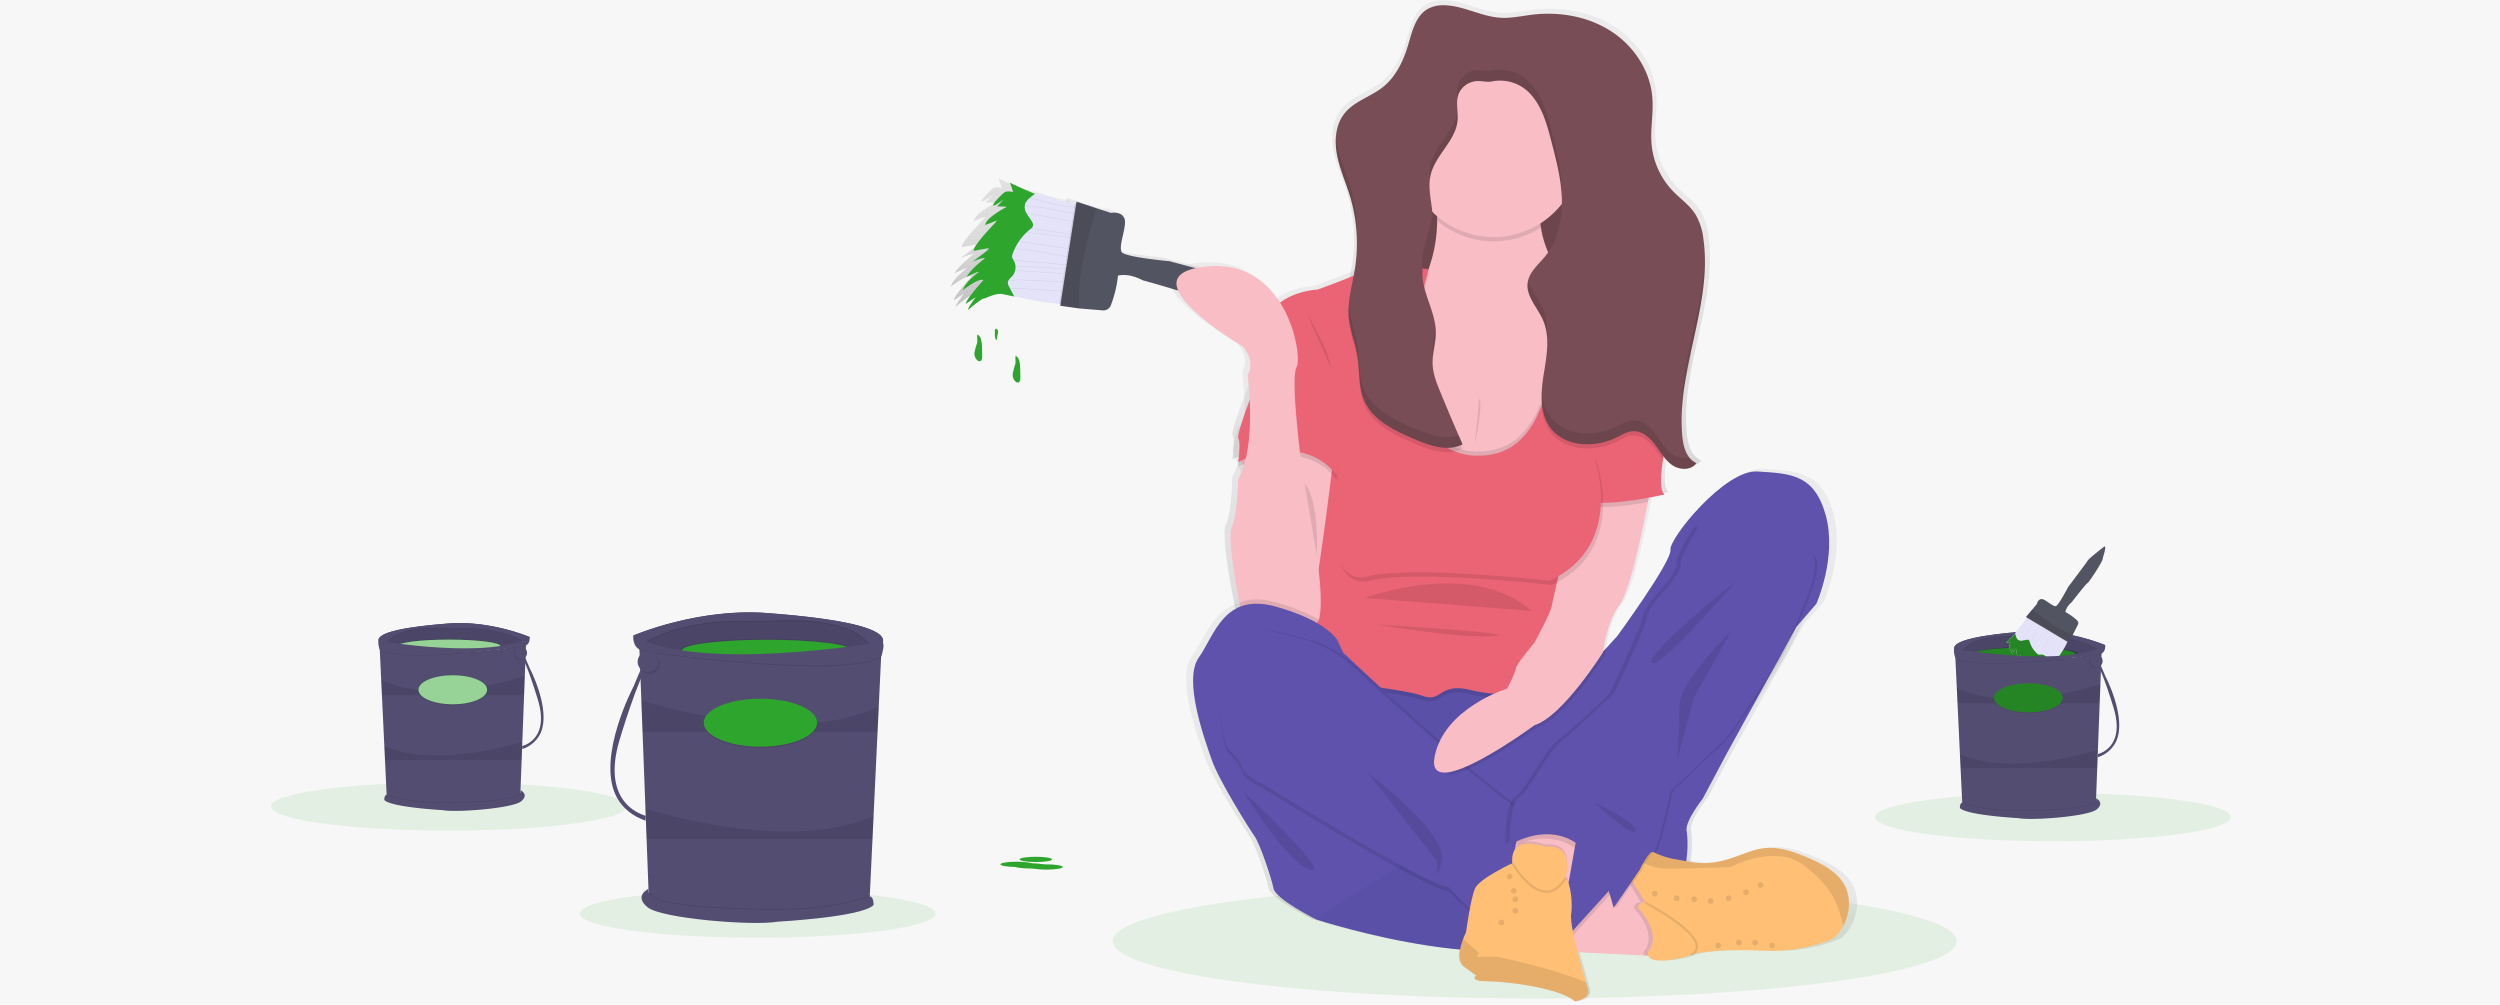 <svg viewBox="0 0 1110 446" xmlns="http://www.w3.org/2000/svg"><defs><linearGradient x1="48.444%" y1="51.333%" x2="48.444%" y2="45.333%" id="a"><stop stop-color="gray" stop-opacity=".25" offset="0%"/><stop stop-color="gray" stop-opacity=".12" offset="54%"/><stop stop-color="gray" stop-opacity=".1" offset="100%"/></linearGradient><linearGradient x1="50.082%" y1="99.916%" x2="50.082%" y2="-.034%" id="b"><stop stop-color="gray" stop-opacity=".25" offset="0%"/><stop stop-color="gray" stop-opacity=".12" offset="54%"/><stop stop-color="gray" stop-opacity=".1" offset="100%"/></linearGradient><linearGradient x1="50.012%" y1="100%" x2="50.012%" y2=".099%" id="c"><stop stop-color="gray" stop-opacity=".25" offset="0%"/><stop stop-color="gray" stop-opacity=".12" offset="54%"/><stop stop-color="gray" stop-opacity=".1" offset="100%"/></linearGradient><linearGradient x1="50.063%" y1="100%" x2="50.063%" y2="-.038%" id="d"><stop stop-color="gray" stop-opacity=".25" offset="0%"/><stop stop-color="gray" stop-opacity=".12" offset="54%"/><stop stop-color="gray" stop-opacity=".1" offset="100%"/></linearGradient><linearGradient x1="50.013%" y1="100%" x2="50.013%" y2="-.093%" id="e"><stop stop-color="gray" stop-opacity=".25" offset="0%"/><stop stop-color="gray" stop-opacity=".12" offset="54%"/><stop stop-color="gray" stop-opacity=".1" offset="100%"/></linearGradient><linearGradient x1="50%" y1="100%" x2="50%" y2=".05%" id="f"><stop stop-color="gray" stop-opacity=".25" offset="0%"/><stop stop-color="gray" stop-opacity=".12" offset="54%"/><stop stop-color="gray" stop-opacity=".1" offset="100%"/></linearGradient><linearGradient x1="50%" y1="100%" x2="50%" y2="-.045%" id="g"><stop stop-color="gray" stop-opacity=".25" offset="0%"/><stop stop-color="gray" stop-opacity=".12" offset="54%"/><stop stop-color="gray" stop-opacity=".1" offset="100%"/></linearGradient><linearGradient x1="50.022%" y1="100%" x2="50.022%" y2="0%" id="h"><stop stop-color="gray" stop-opacity=".25" offset="0%"/><stop stop-color="gray" stop-opacity=".12" offset="54%"/><stop stop-color="gray" stop-opacity=".1" offset="100%"/></linearGradient><linearGradient x1="49.989%" y1="100%" x2="49.989%" y2="-.07%" id="i"><stop stop-color="gray" stop-opacity=".25" offset="0%"/><stop stop-color="gray" stop-opacity=".12" offset="54%"/><stop stop-color="gray" stop-opacity=".1" offset="100%"/></linearGradient><linearGradient x1="50.025%" y1="100%" x2="50.025%" y2="-.042%" id="j"><stop stop-color="gray" stop-opacity=".25" offset="0%"/><stop stop-color="gray" stop-opacity=".12" offset="54%"/><stop stop-color="gray" stop-opacity=".1" offset="100%"/></linearGradient><linearGradient x1="49.979%" y1="100%" x2="49.979%" y2=".036%" id="k"><stop stop-color="gray" stop-opacity=".25" offset="0%"/><stop stop-color="gray" stop-opacity=".12" offset="54%"/><stop stop-color="gray" stop-opacity=".1" offset="100%"/></linearGradient><linearGradient x1="50%" y1="100%" x2="50%" y2="0%" id="l"><stop stop-color="gray" stop-opacity=".25" offset="0%"/><stop stop-color="gray" stop-opacity=".12" offset="54%"/><stop stop-color="gray" stop-opacity=".1" offset="100%"/></linearGradient><linearGradient x1="50%" y1="100%" x2="50%" y2="-.065%" id="m"><stop stop-color="gray" stop-opacity=".25" offset="0%"/><stop stop-color="gray" stop-opacity=".12" offset="54%"/><stop stop-color="gray" stop-opacity=".1" offset="100%"/></linearGradient><linearGradient x1="49.989%" y1="100.089%" x2="49.989%" y2=".017%" id="n"><stop stop-color="gray" stop-opacity=".25" offset="0%"/><stop stop-color="gray" stop-opacity=".12" offset="54%"/><stop stop-color="gray" stop-opacity=".1" offset="100%"/></linearGradient><linearGradient x1="49.626%" y1="100%" x2="49.626%" y2="0%" id="o"><stop stop-color="gray" stop-opacity=".25" offset="0%"/><stop stop-color="gray" stop-opacity=".12" offset="54%"/><stop stop-color="gray" stop-opacity=".1" offset="100%"/></linearGradient><linearGradient x1="49.999%" y1="99.941%" x2="49.999%" y2="0%" id="p"><stop stop-color="gray" stop-opacity=".25" offset="0%"/><stop stop-color="gray" stop-opacity=".12" offset="54%"/><stop stop-color="gray" stop-opacity=".1" offset="100%"/></linearGradient><linearGradient x1="50%" y1="100%" x2="50%" y2="0%" id="q"><stop stop-color="gray" stop-opacity=".25" offset="0%"/><stop stop-color="gray" stop-opacity=".12" offset="54%"/><stop stop-color="gray" stop-opacity=".1" offset="100%"/></linearGradient><linearGradient x1="50.103%" y1="99.865%" x2="50.103%" y2="-.034%" id="r"><stop stop-color="gray" stop-opacity=".25" offset="0%"/><stop stop-color="gray" stop-opacity=".12" offset="54%"/><stop stop-color="gray" stop-opacity=".1" offset="100%"/></linearGradient><linearGradient x1="49.997%" y1="100.004%" x2="49.997%" y2="0%" id="s"><stop stop-color="gray" stop-opacity=".25" offset="0%"/><stop stop-color="gray" stop-opacity=".12" offset="54%"/><stop stop-color="gray" stop-opacity=".1" offset="100%"/></linearGradient><linearGradient x1="50%" y1="99.987%" x2="50%" y2="-.013%" id="t"><stop stop-color="gray" stop-opacity=".25" offset="0%"/><stop stop-color="gray" stop-opacity=".12" offset="54%"/><stop stop-color="gray" stop-opacity=".1" offset="100%"/></linearGradient><linearGradient x1="50%" y1="100.013%" x2="50%" y2="0%" id="u"><stop stop-color="gray" stop-opacity=".25" offset="0%"/><stop stop-color="gray" stop-opacity=".12" offset="54%"/><stop stop-color="gray" stop-opacity=".1" offset="100%"/></linearGradient><linearGradient x1="50.011%" y1="100.02%" x2="50.011%" y2=".022%" id="v"><stop stop-color="gray" stop-opacity=".25" offset="0%"/><stop stop-color="gray" stop-opacity=".12" offset="54%"/><stop stop-color="gray" stop-opacity=".1" offset="100%"/></linearGradient><linearGradient x1="49.995%" y1="100.007%" x2="49.995%" y2="-.017%" id="w"><stop stop-color="gray" stop-opacity=".25" offset="0%"/><stop stop-color="gray" stop-opacity=".12" offset="54%"/><stop stop-color="gray" stop-opacity=".1" offset="100%"/></linearGradient><linearGradient x1="49.992%" y1="100.002%" x2="49.992%" y2="-.049%" id="x"><stop stop-color="gray" stop-opacity=".25" offset="0%"/><stop stop-color="gray" stop-opacity=".12" offset="54%"/><stop stop-color="gray" stop-opacity=".1" offset="100%"/></linearGradient><linearGradient x1="50%" y1="100%" x2="50%" y2="0%" id="y"><stop stop-color="gray" stop-opacity=".25" offset="0%"/><stop stop-color="gray" stop-opacity=".12" offset="54%"/><stop stop-color="gray" stop-opacity=".1" offset="100%"/></linearGradient><linearGradient x1="49.995%" y1="100.009%" x2="49.995%" y2="0%" id="z"><stop stop-color="gray" stop-opacity=".25" offset="0%"/><stop stop-color="gray" stop-opacity=".12" offset="54%"/><stop stop-color="gray" stop-opacity=".1" offset="100%"/></linearGradient><linearGradient x1="49.984%" y1="100.003%" x2="49.984%" y2="0%" id="A"><stop stop-color="gray" stop-opacity=".25" offset="0%"/><stop stop-color="gray" stop-opacity=".12" offset="54%"/><stop stop-color="gray" stop-opacity=".1" offset="100%"/></linearGradient><linearGradient x1="49.984%" y1="100.003%" x2="49.984%" y2="0%" id="B"><stop stop-color="gray" stop-opacity=".25" offset="0%"/><stop stop-color="gray" stop-opacity=".12" offset="54%"/><stop stop-color="gray" stop-opacity=".1" offset="100%"/></linearGradient><linearGradient x1="50%" y1="100.083%" x2="50%" y2=".083%" id="C"><stop stop-color="gray" stop-opacity=".25" offset="0%"/><stop stop-color="gray" stop-opacity=".12" offset="54%"/><stop stop-color="gray" stop-opacity=".1" offset="100%"/></linearGradient><linearGradient x1="49.998%" y1="100%" x2="49.998%" y2="0%" id="D"><stop stop-color="gray" stop-opacity=".25" offset="0%"/><stop stop-color="gray" stop-opacity=".12" offset="54%"/><stop stop-color="gray" stop-opacity=".1" offset="100%"/></linearGradient><linearGradient x1="49.978%" y1="100.001%" x2="49.978%" y2="-.001%" id="E"><stop stop-color="gray" stop-opacity=".25" offset="0%"/><stop stop-color="gray" stop-opacity=".12" offset="54%"/><stop stop-color="gray" stop-opacity=".1" offset="100%"/></linearGradient><linearGradient x1="50%" y1="99.974%" x2="50%" y2="0%" id="F"><stop stop-color="gray" stop-opacity=".25" offset="0%"/><stop stop-color="gray" stop-opacity=".12" offset="54%"/><stop stop-color="gray" stop-opacity=".1" offset="100%"/></linearGradient><linearGradient x1="50%" y1="100%" x2="50%" y2="0%" id="G"><stop stop-color="gray" stop-opacity=".25" offset="0%"/><stop stop-color="gray" stop-opacity=".12" offset="54%"/><stop stop-color="gray" stop-opacity=".1" offset="100%"/></linearGradient><linearGradient x1="50.013%" y1="100.007%" x2="50.013%" y2="-.002%" id="H"><stop stop-color="gray" stop-opacity=".25" offset="0%"/><stop stop-color="gray" stop-opacity=".12" offset="54%"/><stop stop-color="gray" stop-opacity=".1" offset="100%"/></linearGradient><linearGradient x1="50%" y1="100%" x2="50%" y2="-.001%" id="I"><stop stop-color="gray" stop-opacity=".25" offset="0%"/><stop stop-color="gray" stop-opacity=".12" offset="54%"/><stop stop-color="gray" stop-opacity=".1" offset="100%"/></linearGradient><linearGradient x1="50.001%" y1="100%" x2="50.001%" y2=".004%" id="J"><stop stop-color="gray" stop-opacity=".25" offset="0%"/><stop stop-color="gray" stop-opacity=".12" offset="54%"/><stop stop-color="gray" stop-opacity=".1" offset="100%"/></linearGradient><linearGradient x1="49.983%" y1="100%" x2="49.983%" y2=".004%" id="K"><stop stop-color="gray" stop-opacity=".25" offset="0%"/><stop stop-color="gray" stop-opacity=".12" offset="54%"/><stop stop-color="gray" stop-opacity=".1" offset="100%"/></linearGradient><linearGradient x1="49.998%" y1="100%" x2="49.998%" y2=".004%" id="L"><stop stop-color="gray" stop-opacity=".25" offset="0%"/><stop stop-color="gray" stop-opacity=".12" offset="54%"/><stop stop-color="gray" stop-opacity=".1" offset="100%"/></linearGradient><linearGradient x1="49.993%" y1="100.026%" x2="49.993%" y2="0%" id="M"><stop stop-color="gray" stop-opacity=".25" offset="0%"/><stop stop-color="gray" stop-opacity=".12" offset="54%"/><stop stop-color="gray" stop-opacity=".1" offset="100%"/></linearGradient><linearGradient x1="50%" y1="100%" x2="50%" y2="0%" id="N"><stop stop-color="gray" stop-opacity=".25" offset="0%"/><stop stop-color="gray" stop-opacity=".12" offset="54%"/><stop stop-color="gray" stop-opacity=".1" offset="100%"/></linearGradient><linearGradient x1="50%" y1="100%" x2="50%" y2=".058%" id="O"><stop stop-color="gray" stop-opacity=".25" offset="0%"/><stop stop-color="gray" stop-opacity=".12" offset="54%"/><stop stop-color="gray" stop-opacity=".1" offset="100%"/></linearGradient><linearGradient x1="49.996%" y1="100%" x2="49.996%" y2="-.041%" id="P"><stop stop-color="gray" stop-opacity=".25" offset="0%"/><stop stop-color="gray" stop-opacity=".12" offset="54%"/><stop stop-color="gray" stop-opacity=".1" offset="100%"/></linearGradient><linearGradient x1="50.015%" y1="100%" x2="50.015%" y2="-.172%" id="Q"><stop stop-color="gray" stop-opacity=".25" offset="0%"/><stop stop-color="gray" stop-opacity=".12" offset="54%"/><stop stop-color="gray" stop-opacity=".1" offset="100%"/></linearGradient><linearGradient x1="50%" y1="100%" x2="50%" y2="0%" id="R"><stop stop-color="gray" stop-opacity=".25" offset="0%"/><stop stop-color="gray" stop-opacity=".12" offset="54%"/><stop stop-color="gray" stop-opacity=".1" offset="100%"/></linearGradient><linearGradient x1="50.037%" y1="100%" x2="50.037%" y2="-.079%" id="S"><stop stop-color="gray" stop-opacity=".25" offset="0%"/><stop stop-color="gray" stop-opacity=".12" offset="54%"/><stop stop-color="gray" stop-opacity=".1" offset="100%"/></linearGradient><linearGradient x1="49.994%" y1="100.021%" x2="49.994%" y2=".019%" id="T"><stop stop-color="gray" stop-opacity=".25" offset="0%"/><stop stop-color="gray" stop-opacity=".12" offset="54%"/><stop stop-color="gray" stop-opacity=".1" offset="100%"/></linearGradient><linearGradient x1="49.999%" y1="99.917%" x2="49.999%" y2="-.088%" id="U"><stop stop-color="gray" stop-opacity=".25" offset="0%"/><stop stop-color="gray" stop-opacity=".12" offset="54%"/><stop stop-color="gray" stop-opacity=".1" offset="100%"/></linearGradient><linearGradient x1="49.998%" y1="99.986%" x2="49.998%" y2="0%" id="V"><stop stop-color="gray" stop-opacity=".25" offset="0%"/><stop stop-color="gray" stop-opacity=".12" offset="54%"/><stop stop-color="gray" stop-opacity=".1" offset="100%"/></linearGradient><linearGradient x1="50%" y1="99.989%" x2="50%" y2="0%" id="W"><stop stop-color="gray" stop-opacity=".25" offset="0%"/><stop stop-color="gray" stop-opacity=".12" offset="54%"/><stop stop-color="gray" stop-opacity=".1" offset="100%"/></linearGradient><linearGradient x1="50%" y1="100%" x2="50%" y2="0%" id="X"><stop stop-color="gray" stop-opacity=".25" offset="0%"/><stop stop-color="gray" stop-opacity=".12" offset="54%"/><stop stop-color="gray" stop-opacity=".1" offset="100%"/></linearGradient><linearGradient x1="49.999%" y1="99.989%" x2="49.999%" y2="-.006%" id="Y"><stop stop-color="gray" stop-opacity=".25" offset="0%"/><stop stop-color="gray" stop-opacity=".12" offset="54%"/><stop stop-color="gray" stop-opacity=".1" offset="100%"/></linearGradient><linearGradient x1="50.013%" y1="100.234%" x2="50.013%" y2=".057%" id="Z"><stop stop-color="gray" stop-opacity=".25" offset="0%"/><stop stop-color="gray" stop-opacity=".12" offset="54%"/><stop stop-color="gray" stop-opacity=".1" offset="100%"/></linearGradient><linearGradient x1="50.003%" y1="100.087%" x2="50.003%" y2="0%" id="aa"><stop stop-color="gray" stop-opacity=".25" offset="0%"/><stop stop-color="gray" stop-opacity=".12" offset="54%"/><stop stop-color="gray" stop-opacity=".1" offset="100%"/></linearGradient><linearGradient x1="49.971%" y1="100.021%" x2="49.971%" y2="0%" id="ab"><stop stop-color="gray" stop-opacity=".25" offset="0%"/><stop stop-color="gray" stop-opacity=".12" offset="54%"/><stop stop-color="gray" stop-opacity=".1" offset="100%"/></linearGradient><linearGradient x1="50%" y1="100%" x2="50%" y2="0%" id="ac"><stop stop-color="gray" stop-opacity=".25" offset="0%"/><stop stop-color="gray" stop-opacity=".12" offset="54%"/><stop stop-color="gray" stop-opacity=".1" offset="100%"/></linearGradient><linearGradient x1="50.02%" y1="100.111%" x2="50.02%" y2="0%" id="ad"><stop stop-color="gray" stop-opacity=".25" offset="0%"/><stop stop-color="gray" stop-opacity=".12" offset="54%"/><stop stop-color="gray" stop-opacity=".1" offset="100%"/></linearGradient><linearGradient x1="49.981%" y1="100.033%" x2="49.981%" y2="0%" id="ae"><stop stop-color="gray" stop-opacity=".25" offset="0%"/><stop stop-color="gray" stop-opacity=".12" offset="54%"/><stop stop-color="gray" stop-opacity=".1" offset="100%"/></linearGradient><linearGradient x1="49.942%" y1="99.999%" x2="49.942%" y2="0%" id="af"><stop stop-color="gray" stop-opacity=".25" offset="0%"/><stop stop-color="gray" stop-opacity=".12" offset="54%"/><stop stop-color="gray" stop-opacity=".1" offset="100%"/></linearGradient><linearGradient x1="49.958%" y1="99.997%" x2="49.958%" y2="0%" id="ag"><stop stop-color="gray" stop-opacity=".25" offset="0%"/><stop stop-color="gray" stop-opacity=".12" offset="54%"/><stop stop-color="gray" stop-opacity=".1" offset="100%"/></linearGradient><linearGradient x1="50.007%" y1="99.983%" x2="50.007%" y2="0%" id="ah"><stop stop-color="gray" stop-opacity=".25" offset="0%"/><stop stop-color="gray" stop-opacity=".12" offset="54%"/><stop stop-color="gray" stop-opacity=".1" offset="100%"/></linearGradient><linearGradient x1="50%" y1="100.025%" x2="50%" y2="0%" id="ai"><stop stop-color="gray" stop-opacity=".25" offset="0%"/><stop stop-color="gray" stop-opacity=".12" offset="54%"/><stop stop-color="gray" stop-opacity=".1" offset="100%"/></linearGradient><linearGradient x1="49.952%" y1="99.972%" x2="49.952%" y2="0%" id="aj"><stop stop-color="gray" stop-opacity=".25" offset="0%"/><stop stop-color="gray" stop-opacity=".12" offset="54%"/><stop stop-color="gray" stop-opacity=".1" offset="100%"/></linearGradient><linearGradient x1="49.985%" y1="100.087%" x2="49.985%" y2="-.029%" id="ak"><stop stop-color="gray" stop-opacity=".25" offset="0%"/><stop stop-color="gray" stop-opacity=".12" offset="54%"/><stop stop-color="gray" stop-opacity=".1" offset="100%"/></linearGradient><linearGradient x1="49.953%" y1="100.003%" x2="49.953%" y2=".006%" id="al"><stop stop-color="gray" stop-opacity=".25" offset="0%"/><stop stop-color="gray" stop-opacity=".12" offset="54%"/><stop stop-color="gray" stop-opacity=".1" offset="100%"/></linearGradient><linearGradient x1="49.946%" y1="100%" x2="49.946%" y2="0%" id="am"><stop stop-color="gray" stop-opacity=".25" offset="0%"/><stop stop-color="gray" stop-opacity=".12" offset="54%"/><stop stop-color="gray" stop-opacity=".1" offset="100%"/></linearGradient><linearGradient x1="49.95%" y1="99.994%" x2="49.95%" y2=".011%" id="an"><stop stop-color="gray" stop-opacity=".25" offset="0%"/><stop stop-color="gray" stop-opacity=".12" offset="54%"/><stop stop-color="gray" stop-opacity=".1" offset="100%"/></linearGradient><linearGradient x1="49.674%" y1="100%" x2="49.674%" y2="0%" id="ao"><stop stop-color="gray" stop-opacity=".25" offset="0%"/><stop stop-color="gray" stop-opacity=".12" offset="54%"/><stop stop-color="gray" stop-opacity=".1" offset="100%"/></linearGradient><linearGradient x1="50.037%" y1="100%" x2="50.037%" y2="0%" id="ap"><stop stop-color="gray" stop-opacity=".25" offset="0%"/><stop stop-color="gray" stop-opacity=".12" offset="54%"/><stop stop-color="gray" stop-opacity=".1" offset="100%"/></linearGradient><linearGradient x1="49.972%" y1="100%" x2="49.972%" y2="0%" id="aq"><stop stop-color="gray" stop-opacity=".25" offset="0%"/><stop stop-color="gray" stop-opacity=".12" offset="54%"/><stop stop-color="gray" stop-opacity=".1" offset="100%"/></linearGradient><linearGradient x1="49.926%" y1="99.854%" x2="49.926%" y2="-.146%" id="ar"><stop stop-color="gray" stop-opacity=".25" offset="0%"/><stop stop-color="gray" stop-opacity=".12" offset="54%"/><stop stop-color="gray" stop-opacity=".1" offset="100%"/></linearGradient><linearGradient x1="50.052%" y1="100%" x2="50.052%" y2="0%" id="as"><stop stop-color="gray" stop-opacity=".25" offset="0%"/><stop stop-color="gray" stop-opacity=".12" offset="54%"/><stop stop-color="gray" stop-opacity=".1" offset="100%"/></linearGradient><linearGradient x1="50.085%" y1="100.046%" x2="50.085%" y2="-.028%" id="at"><stop stop-color="gray" stop-opacity=".25" offset="0%"/><stop stop-color="gray" stop-opacity=".12" offset="54%"/><stop stop-color="gray" stop-opacity=".1" offset="100%"/></linearGradient><linearGradient x1="49.828%" y1="100%" x2="49.828%" y2="0%" id="au"><stop stop-color="gray" stop-opacity=".25" offset="0%"/><stop stop-color="gray" stop-opacity=".12" offset="54%"/><stop stop-color="gray" stop-opacity=".1" offset="100%"/></linearGradient><linearGradient x1="50%" y1="100%" x2="50%" y2="0%" id="av"><stop stop-color="gray" stop-opacity=".25" offset="0%"/><stop stop-color="gray" stop-opacity=".12" offset="54%"/><stop stop-color="gray" stop-opacity=".1" offset="100%"/></linearGradient><linearGradient x1="49.963%" y1="100.005%" x2="49.963%" y2="0%" id="aw"><stop stop-color="gray" stop-opacity=".25" offset="0%"/><stop stop-color="gray" stop-opacity=".12" offset="54%"/><stop stop-color="gray" stop-opacity=".1" offset="100%"/></linearGradient><linearGradient x1="49.963%" y1="100%" x2="49.963%" y2=".073%" id="ax"><stop stop-color="gray" stop-opacity=".25" offset="0%"/><stop stop-color="gray" stop-opacity=".12" offset="54%"/><stop stop-color="gray" stop-opacity=".1" offset="100%"/></linearGradient><linearGradient x1="49.991%" y1="100%" x2="49.991%" y2="0%" id="ay"><stop stop-color="gray" stop-opacity=".25" offset="0%"/><stop stop-color="gray" stop-opacity=".12" offset="54%"/><stop stop-color="gray" stop-opacity=".1" offset="100%"/></linearGradient><linearGradient x1="49.995%" y1="100%" x2="49.995%" y2="0%" id="az"><stop stop-color="gray" stop-opacity=".25" offset="0%"/><stop stop-color="gray" stop-opacity=".12" offset="54%"/><stop stop-color="gray" stop-opacity=".1" offset="100%"/></linearGradient><linearGradient x1="50.01%" y1="100.03%" x2="50.01%" y2=".03%" id="aA"><stop stop-color="gray" stop-opacity=".25" offset="0%"/><stop stop-color="gray" stop-opacity=".12" offset="54%"/><stop stop-color="gray" stop-opacity=".1" offset="100%"/></linearGradient><linearGradient x1="50.276%" y1="100.008%" x2="50.276%" y2="0%" id="aB"><stop stop-color="gray" stop-opacity=".25" offset="0%"/><stop stop-color="gray" stop-opacity=".12" offset="54%"/><stop stop-color="gray" stop-opacity=".1" offset="100%"/></linearGradient><linearGradient x1="50%" y1="99.758%" x2="50%" y2="-.226%" id="aC"><stop stop-color="gray" stop-opacity=".25" offset="0%"/><stop stop-color="gray" stop-opacity=".12" offset="54%"/><stop stop-color="gray" stop-opacity=".1" offset="100%"/></linearGradient><linearGradient x1="50.011%" y1="100%" x2="50.011%" y2="0%" id="aD"><stop stop-color="gray" stop-opacity=".25" offset="0%"/><stop stop-color="gray" stop-opacity=".12" offset="54%"/><stop stop-color="gray" stop-opacity=".1" offset="100%"/></linearGradient></defs><g fill="none" fill-rule="evenodd"><path fill="#F7F7F7" d="M0 0h1110v446H0z"/><g transform="translate(120)"><ellipse fill="#2EA52C" fill-rule="nonzero" opacity=".1" cx="561.428" cy="417.886" rx="187.378" ry="25.417"/><ellipse fill="#2EA52C" fill-rule="nonzero" opacity=".1" cx="791.511" cy="362.781" rx="78.983" ry="10.716"/><ellipse fill="#2EA52C" fill-rule="nonzero" opacity=".1" cx="216.37" cy="405.627" rx="78.983" ry="10.716"/><ellipse fill="#2EA52C" fill-rule="nonzero" opacity=".1" cx="79.263" cy="358.069" rx="78.983" ry="10.716"/><path d="M323.453 79.231s-.019-.057 0 0z" fill="url(#a)" fill-rule="nonzero"/><path d="M308.063 130.276l-4.482 3.026c0-2.117 7.882-10.535 7.882-10.535-2.04-1.149-9.262 4.482-9.262 4.482.853-3.687 7.231-8.15 7.231-8.15-.555-.287-5.478 2.203-5.478 2.203 1.61-3.4 8.246-8.322 8.246-8.322-.824-.527-5.68 1.57-5.91 1.666.26-.182 8.343-5.851 7.663-6.023-.68-.173-6.838 1.1-6.838 1.1-.48-2.163 9.577-12.363 9.577-12.363s1.254-1.771.804-1.302c-.45.47-5.114 2.088-5.114 2.088.067-3.19 9.788-8.131 9.788-8.131l-4.425-.173 2.873-3.131c-.134.105-4.692 3.6-4.788 2.576-.096-1.025 4.29-5.143 5.229-5.746.939-.603 3.83-.115 3.83-.115s-1.263-3.649-1.503-4.175c.7.574 10.621 4.788 10.621 4.788l.862.172c2.318.45 8.62 1.724 9.578 2.395.957.67 5.746 1.58 8.504 2.116l1.916.364-6.973 44.158h-1.915c-1.14 0-2.27-.095-3.4-.191a57.46 57.46 0 0 1-5.315-.728c-3.544-.66-8.198-1.542-11.79-2.24a195.77 195.77 0 0 1-4.923-1.006c-3.553-.834-7.987 1.915-9.002 1.915-1.015 0-7.126 5.085-7.126 5.085.048-1.005 3.64-5.803 3.64-5.803z" fill="url(#b)" fill-rule="nonzero"/><path d="M.22 4.836c.077 0 6.972-2.825 9.271-3.725 2.299-.9 29.871 1.082 31.04 1.168v.173c-.288 0-28.674-2.069-30.963-1.169C7.278 2.183.374 4.97.306 5L.22 4.836z" opacity=".1" transform="translate(307.804 125.363)" fill="url(#c)" fill-rule="nonzero"/><path d="M323.453 79.231s-.019-.057 0 0z" fill="url(#a)" fill-rule="nonzero"/><path d="M.345 5.037A53.556 53.556 0 0 1 6.206.9c1.57-.871 4.645-.249 6.886.201.656.152 1.322.26 1.992.326 1.37 0 8.869 2.126 9.185 2.222.076 0 8.198 1.915 9.223 1.858 1.616.164 3.217.456 4.788.871v.182a31.434 31.434 0 0 0-4.788-.881c-1.054.067-8.946-1.781-9.28-1.858-.077 0-7.787-2.212-9.137-2.222a13.236 13.236 0 0 1-2.021-.325C10.956.852 7.796.22 6.283 1.054A56.601 56.601 0 0 0 .44 5.17l-.096-.134z" opacity=".1" transform="translate(315.466 84.183)" fill="url(#d)" fill-rule="nonzero"/><path d="M.048 1.705C.747.929 8.888.65 9.625.939c.738.287 10.066 1.197 10.535 1.177.153 0 12.259 2.337 15.965 3.065v.172C30.743 4.3 20.476 2.318 20.198 2.298c-.048 0-9.759-.861-10.62-1.197C8.714.766.746 1.235.21 1.82l-.163-.115z" opacity=".1" transform="translate(317.381 88.013)" fill="url(#e)" fill-rule="nonzero"/><path d="M.632 6.254C3.132 2.002 17.24.737 17.373.728 18.877.603 40.358 4.673 41.24 4.846v.172c-.22 0-22.335-4.242-23.81-4.108C13.505 1.245 2.865 2.873.834 6.35l-.2-.096z" opacity=".1" transform="translate(311.635 91.844)" fill="url(#f)" fill-rule="nonzero"/><path d="M.632 4.482C4.616.01 17.258.316 17.382.326c.958 0 22.45 3.217 23.36 3.351v.173c-.22 0-22.402-3.304-23.34-3.342-.125 0-12.67-.316-16.598 4.089l-.172-.115z" opacity=".1" transform="translate(310.677 98.548)" fill="url(#g)" fill-rule="nonzero"/><path d="M.7 7.518C2.192 4.73 6.387 2.729 13.15 1.59A69.63 69.63 0 0 1 23.08.7l21.894 2.499v.182L23.1.88c-.182 0-18.953.144-22.305 6.857l-.163-.077.067-.143z" opacity=".1" transform="translate(306.846 100.463)" fill="url(#h)" fill-rule="nonzero"/><path d="M.163 5.373C2.26 3.074 10.468 1.255 14.395.785c3.687-.44 28.118 3.42 29.162 3.582v.172C43.3 4.54 18.111.527 14.442.958c-3.668.43-12.076 2.298-14.116 4.53l-.163-.115z" opacity=".1" transform="translate(306.846 104.294)" fill="url(#i)" fill-rule="nonzero"/><path d="M.172 2.394L9.434.862a24.73 24.73 0 0 1 7.182-.134l10.267 1.321 11.292 2.136v.172L26.874 2.222 16.597.948a24.74 24.74 0 0 0-7.135.125L.202 2.614l-.03-.22z" opacity=".1" transform="translate(311.635 108.125)" fill="url(#j)" fill-rule="nonzero"/><path d="M1.044 6.972C2.959 3.409 11.484 1.638 16.157.66c.957-.201 1.772-.364 2.231-.498 2.644-.738 27.315 1.743 28.358 1.848v.182c-.258 0-25.686-2.586-28.29-1.858-.47.134-1.255.297-2.242.498-4.472.958-13.791 2.873-15.17 6.627l-.172-.057c.045-.148.103-.292.172-.431z" opacity=".1" transform="translate(303.016 113.87)" fill="url(#k)" fill-rule="nonzero"/><path d="M.45 3.371s4.712-1.484 5.746-1.973C7.231.91 19.461.603 19.978.584l20.945 1.322v.182L19.978.766c-.115 0-12.651.307-13.705.785C5.22 2.031.661 3.467.47 3.543L.45 3.371z" opacity=".1" transform="translate(308.762 115.786)" fill="url(#l)" fill-rule="nonzero"/><path d="M.067 9.5C4.674 3.026 22.219.517 23.79.632l23.589 1.513v.173c-.22 0-22.028-1.399-23.58-1.514C22.248.69 4.8 3.19.24 9.596L.067 9.5z" opacity=".1" transform="translate(302.058 117.701)" fill="url(#m)" fill-rule="nonzero"/><path d="M1.025 9.452C5.18 1.695 23.052-.048 24.69.02l20.86.958v.172L24.69.192C22.957.115 3.333 2.04.66 10.822l-.172-.048c.138-.456.317-.899.537-1.322z" opacity=".1" transform="translate(303.016 122.49)" fill="url(#n)" fill-rule="nonzero"/><path d="M.824 45.212L7.882.661l1.915.364L2.74 45.23c-.66 0-1.312 0-1.915-.019z" opacity=".1" transform="translate(345.155 88.013)" fill="url(#o)" fill-rule="nonzero"/><path d="M346.352 134.193l7.365-46.429 9.032 2.873 6.608 2.107s4.616-.957 6.091 2.404c1.475 3.361-3.227 13.178-.958 15.323 2.27 2.145 21.453 3.83 21.453 3.83s27.87 7.423 30.782 7.863c2.911.44 18.857 9.74 18.857 9.74.872 2.193-9.836 2.289-12.23 2.94-2.394.651-25.246-3.649-26.73-4.961-1.485-1.312-22.746-7.049-22.746-7.049-6.848-3.543-11.244-2.059-11.244-2.059a52.757 52.757 0 0 1-3.304 13.408 3.64 3.64 0 0 1-3.83 2.078l-10.325-.814-8.82-1.254z" fill="url(#p)" fill-rule="nonzero"/><path d="M.24 47.137L7.603.709l9.032 2.873c-1.447 4.491-10.066 32.8-7.576 44.78L.24 47.138z" opacity=".1" transform="translate(346.113 87.056)" fill="url(#q)" fill-rule="nonzero"/><path d="M308.063 130.276l-4.482 3.026c0-2.117 7.882-10.535 7.882-10.535-2.04-1.149-9.262 4.482-9.262 4.482.853-3.687 7.231-8.15 7.231-8.15-.555-.287-5.478 2.203-5.478 2.203 1.61-3.4 8.246-8.322 8.246-8.322-.824-.527-5.68 1.57-5.91 1.666.26-.182 8.343-5.851 7.663-6.023-.68-.173-6.838 1.1-6.838 1.1-.48-2.163 9.577-12.363 9.577-12.363s1.254-1.771.804-1.302c-.45.47-5.114 2.088-5.114 2.088.067-3.19 9.788-8.131 9.788-8.131l-4.425-.173 2.873-3.131c-.134.105-4.692 3.6-4.788 2.576-.096-1.025 4.29-5.143 5.229-5.746.939-.603 3.83-.115 3.83-.115s-1.263-3.649-1.503-4.175c.7.574 10.621 4.788 10.621 4.788l.862.163c-.957.728-1.838 1.388-2.423 1.915a7.058 7.058 0 0 0-2.116 2.586 5.248 5.248 0 0 0 .66 4.31c.738 1.311 1.753 2.451 2.481 3.773.369.544.513 1.21.402 1.858a3.199 3.199 0 0 1-1.254 1.446 24.296 24.296 0 0 0-7.969 11.013 2.969 2.969 0 0 0-.239 1.34c.142.608.41 1.179.785 1.677a6.043 6.043 0 0 1-.775 6.962c-.786.862-1.916 1.618-1.973 2.777.027.653.225 1.287.574 1.839a410.816 410.816 0 0 1 2.337 4.415 195.771 195.771 0 0 1-4.923-1.006c-3.553-.833-7.987 1.916-9.002 1.916-1.015 0-7.126 5.075-7.126 5.075.163-1.024 3.755-5.822 3.755-5.822z" fill="url(#r)" fill-rule="nonzero"/><path d="M458.253 391.023l4.242 16.999s95.275 30.798 126.161 1.915c30.887-28.884-3.4-85.023-3.4-85.023l-20.916-21.49-55.175-6.417h-19.528l-31.384 94.016z" fill="url(#s)" fill-rule="nonzero"/><path d="M.086 94.236l4.243 16.998s95.274 30.8 126.16 1.916c30.887-28.884-3.4-85.023-3.4-85.023l-20.916-21.49L51 .22H31.47L.086 94.236z" opacity=".03" transform="translate(458.167 296.787)" fill="url(#s)" fill-rule="nonzero"/><path d="M689.734 267.166l-9.156 10.458-31.662 56.637-10.774 19.891s-8.141 10.132-7.336 14.365c.804 4.233 3.093 35.693-24.327 38.25-27.42 2.557-86.855-61.607-86.855-61.607l2.423-1.629 53.086-35.903 19.059-20.513 5.095-5.478s24.824-33.366 24.163-38.499c-.66-5.133 24.815-35.932 39.506-34.974 14.692.957 25.792.957 31.011 19.575 5.22 18.617-4.233 39.427-4.233 39.427z" fill="url(#t)" fill-rule="nonzero"/><path fill="url(#u)" fill-rule="nonzero" d="M499.799 50.52h100.637v74.833H499.799z"/><path d="M.45.814h100.637v74.833H.45z" opacity=".1" transform="translate(499.349 49.706)" fill="url(#u)" fill-rule="nonzero"/><path d="M472.293 206.392c0 1.37-.125 3.246-.326 5.363-.756 8.236-2.614 20.111-2.614 20.111s-3.917 20.906-2.94 22.611c.976 1.705-.958 15.639-2.29 18.703-1.33 3.065-9.136 0-9.136 0l-25.859-68.205-1.427-3.764-.565-1.485.594-2.279 2.098-8.265s42.465 10.564 42.465 17.21z" fill="url(#v)" fill-rule="nonzero"/><path d="M590.476 138.943v10.783l-7.844 37.666-16.97 22.37-37.543 4.79-35.915-13.858s-23.828-37.79 3.917-59.06a52.376 52.376 0 0 0 15.898-19.872 63.626 63.626 0 0 0 5.498-25.541 58.416 58.416 0 0 0-.824-11.301s58.766-26.623 49.294 0a29.687 29.687 0 0 0-1.331 14.317 44.1 44.1 0 0 0 4.702 14.04c7.585 14.739 21.118 25.666 21.118 25.666z" fill="url(#w)" fill-rule="nonzero"/><path d="M49.4 12.2a29.687 29.687 0 0 0-1.332 14.318c-14.7 9.34-33.75 8.121-47.139-3.017a58.416 58.416 0 0 0-.824-11.3s58.766-26.576 49.294 0z" opacity=".1" transform="translate(516.588 72.69)" fill="url(#x)" fill-rule="nonzero"/><ellipse fill="url(#y)" fill-rule="nonzero" cx="543.136" cy="64.723" rx="39.506" ry="38.824"/><path d="M108.366 26.03v10.783l-7.843 37.666L83.552 96.85l-37.543 4.788-35.915-13.857s-23.828-37.79 3.917-59.06A52.376 52.376 0 0 0 29.91 8.849c-21.702 81.632 24.546 77.4 24.546 77.4 42.312 0 33.798-77.572 32.773-85.914 7.605 14.768 21.137 25.695 21.137 25.695z" opacity=".1" transform="translate(482.11 112.913)" fill="url(#z)" fill-rule="nonzero"/><path d="M188.336 59.625c-1.638 5.459-5.555 25.34-5.555 25.34s-1.101.431-2.873 1.226c-6.704 3.055-23.282 11.492-24.508 22.027a3.926 3.926 0 0 0-.057.469c-.958 13.474-13.054 42.032-19.25 54.865-6.197 12.833 2.94 26.633 2.94 26.633l-12.45 2.873s-17.259 2.299-31.903-1.245c-14.643-3.543-12.737 5.746-21.874 2.567-9.137-3.18-39.18-5.459-44.055-8.341-4.875-2.883-9.137-28.549-6.532-31.767 2.605-3.217 10.775-70.868 10.775-70.868S.019 53.237.67 33.662C1.322 14.087 25.16 13.14 25.16 13.14s9.165-3.16 16.932-6.445a99.157 99.157 0 0 0 4.29-1.915C52.828 1.743 67.337 3.065 73.2 3.764c1.532.191 2.47.325 2.47.325-.842 2.873-1.599 5.689-2.288 8.38-13.322 52.567 2.317 68.282 14.241 72.918a26.817 26.817 0 0 0 10.89 1.838c14.997 0 23.607-9.758 28.434-22.716C136.523 38.834 131.18.594 131.18.594s30.37 12.181 49.955 24.382c19.585 12.201 8.84 29.19 7.202 34.65z" opacity=".1" transform="translate(438.054 115.786)" fill="url(#A)" fill-rule="nonzero"/><path d="M626.39 173.486c-1.637 5.459-5.554 25.34-5.554 25.34s-1.102.431-2.874 1.226c-6.704 3.055-23.282 11.492-24.508 22.027a3.926 3.926 0 0 0-.057.469c-.958 13.474-13.054 42.032-19.25 54.865-6.197 12.833 2.94 26.633 2.94 26.633l-12.45 2.873s-17.259 2.308-31.902-1.245c-14.644-3.553-12.738 5.747-21.875 2.567-9.136-3.18-39.18-5.459-44.055-8.341-4.875-2.883-9.136-28.549-6.531-31.767 2.605-3.217 10.774-70.868 10.774-70.868s-32.974-30.167-32.323-49.742c.651-19.575 24.489-20.523 24.489-20.523s9.165-3.16 16.932-6.445a99.157 99.157 0 0 0 4.29-1.915c6.446-3.036 20.956-1.714 26.817-1.015 1.532.191 2.471.325 2.471.325a251.78 251.78 0 0 0-2.289 8.38c-13.322 52.567 2.318 68.282 14.241 72.918a26.817 26.817 0 0 0 10.89 1.838c14.998 0 23.608-9.758 28.434-22.716 9.578-25.675 4.234-63.915 4.234-63.915s30.369 12.181 49.954 24.382c19.586 12.201 8.84 29.19 7.202 34.65z" fill="url(#B)" fill-rule="nonzero"/><path d="M45.731 17.822v5.746l-.325-.402C31.624 6.005 9.299 13.59 2.576 16.405c-1.273.536-1.992.9-1.992.9s.383-2.202.565-4.664c.09-1.253.09-2.51 0-3.763L3.247.613S45.73 11.176 45.73 17.823z" opacity=".1" transform="translate(426.562 188.57)" fill="url(#C)" fill-rule="nonzero"/><path d="M448.78 145.57l-8.504 10.917s-14.366 34.323-13.044 36.89c1.322 2.567-.086 10.592-.086 10.592s28.818-14.73 45.137 6.273v-10.765s1.638-4.491 2.29-5.746c.65-1.254 0-11.233 0-11.233L448.78 145.57z" fill="url(#D)" fill-rule="nonzero"/><path d="M464.124 273.276a5.114 5.114 0 0 1-.336 1.063c-4.166 9.3-35.35-4.28-35.35-4.28s-.258-1.284-.67-3.362c-1.647-8.36-5.564-29.746-3.467-33.854 2.605-5.133 2.874-21.174 2.874-21.174 8.734-15.4 4.329-46.524 4.329-46.524 3.917-6.704-2.28-12.833-2.28-12.833s-54.207-31.45-16.98-35.616c37.226-4.166 44.41 40.088 41.47 44.924-2.941 4.837 2.278 43.881 2.278 43.881l5.22 30.234s5.162 26.193 2.912 37.541z" fill="url(#E)" fill-rule="nonzero"/><path fill="url(#F)" fill-rule="nonzero" d="M621.123 424.599l-9.692-.479-37.687-1.82-.047-1.177-.805-19.144 28.617-14.394.038-.02.364.26.737.507.795.555 16.349 11.464z"/><path d="M31.404 1.973l-.096.105L1.56 34.314.757 15.17 29.373.776l.403.24z" opacity=".1" transform="translate(572.135 386.809)" fill="url(#G)" fill-rule="nonzero"/><path d="M36.26 9.155C32.092 18.455.91 4.875.91 4.875S.65 3.59.24 1.513C4.395-.2 9.691-.555 16.683 1.35c9.04 2.471 15.323 5.287 19.575 7.805z" opacity=".1" transform="translate(427.52 265.184)" fill="url(#H)" fill-rule="nonzero"/><path d="M462.495 408.022s-18.282-8.983-19.26-13.791c-.976-4.808-6.205-19.9-8.494-23.109-2.29-3.208-16.282-25.024-19.586-34.323-3.304-9.3-13.063-35.616-5.88-45.566 7.183-9.95 11.425-29.19 34.938-22.774 23.512 6.417 28.07 15.074 28.07 15.074l2.577 5.459s56.85 51.915 57.827 53.553c.977 1.638 31.346 24.086 31.346 24.086l37.543 22.141-31.672 34.333s-40.157-15.4-41.46-21.816c-1.302-6.416-12.335-12.191-12.335-12.191l-15.094-5.746-38.52 24.67z" fill="url(#I)" fill-rule="nonzero"/><path d="M3.477 52.749s6.857 6.704 6.857 9.309c0 2.604 9.462 7.058 9.462 7.058s75.095 45.844 83.916 45.7l15.697 15.581 22.114-45.01-27.688-21.433-57.827-50.987S45.272 5.909 39.39 4.942C33.511 3.974 3.477-9.491.871 16.492c-2.604 25.981 2.606 36.257 2.606 36.257z" opacity=".1" transform="translate(420.815 278.591)" fill="url(#J)" fill-rule="nonzero"/><path d="M3.438 52.759s6.858 6.703 6.858 9.308c0 2.605 9.452 7.058 9.452 7.058s75.105 45.844 83.916 45.7l15.697 15.582 22.123-45.01-27.65-21.434-57.826-50.986S45.272 5.918 39.4 4.95C33.53 3.984 3.486-9.48.87 16.501c-2.614 25.982 2.567 36.258 2.567 36.258z" opacity=".1" transform="translate(418.9 280.507)" fill="url(#K)" fill-rule="nonzero"/><path d="M422.338 331.34s6.857 6.704 6.857 9.309c0 2.605 9.453 7.058 9.453 7.058s75.105 45.844 83.916 45.7l15.697 15.582 22.123-45.011-27.65-21.433-57.826-50.987s-10.737-7.058-16.607-8.025c-5.871-.967-35.963-14.432-38.577 11.55-2.615 25.981 2.614 36.257 2.614 36.257z" fill="url(#L)" fill-rule="nonzero"/><path d="M422.338 331.34s6.857 6.704 6.857 9.309c0 2.605 9.453 7.058 9.453 7.058s75.105 45.844 83.916 45.7l15.697 15.582 22.123-45.011-27.65-21.433-57.826-50.987s-10.737-7.058-16.607-8.025c-5.871-.967-35.963-14.432-38.577 11.55-2.615 25.981 2.614 36.257 2.614 36.257z" fill="url(#L)" fill-rule="nonzero"/><path d="M.086.498s19.73 32.14 30.427 34.994C41.211 38.345.086.498.086.498z" opacity=".1" transform="translate(429.435 350.417)" fill="url(#M)" fill-rule="nonzero"/><path fill="url(#N)" fill-rule="nonzero" d="M582.967 359.659l-2.969 16.472-2.72 15.122-1.168 6.502-25.705-8.016 2.624-14.097.144-.785 1.714-9.184z"/><path d="M27.17 18.809l-1.168 6.502L.297 17.296 2.92 3.189c3.764-4.788 13.657-.958 13.657-.958 13.743-1.609 9.099 14.117 9.099 14.117a5.258 5.258 0 0 1 1.494 2.46z" opacity=".1" transform="translate(550.108 372.444)" fill="url(#O)" fill-rule="nonzero"/><path d="M580.027 444.605c-6.848-6.091-31.672-8.964-39.832-8.964s-4.894-2.557-4.894-2.557l-5.401-3.83c-3.687-2.634-1.992-8.85-.556-12.527.68-1.714 1.293-2.873 1.293-2.873s2.05-15.084 4.09-19.585c2.04-4.5 16.942-11.3 16.942-11.3-1.264-13.523 15.017-7.327 15.017-7.327 13.743-1.599 9.098 14.126 9.098 14.126 2.615 1.916 3.266 12.182 2.615 15.716-.651 3.534 2.28 14.757 2.28 14.757s2.748 10.152 4.414 16.08c.326 1.14.604 2.136.815 2.873 1.302 4.444-5.88 5.41-5.88 5.41z" fill="url(#P)" fill-rule="nonzero"/><path d="M52.905 28.108c-6.848-6.091-31.672-8.964-39.832-8.964s-4.894-2.557-4.894-2.557l-5.402-3.83C-.91 10.122.785 3.906 2.222.23l7.307 6.416s-2.087 1.61 0 1.61h8.534S45.492 14 57.943 19.842c.325 1.14.603 2.136.813 2.873 1.331 4.425-5.851 5.392-5.851 5.392z" opacity=".1" transform="translate(527.123 416.497)" fill="url(#Q)" fill-rule="nonzero"/><ellipse cx="2.212" cy="2.049" rx="1.312" ry="1.293" opacity=".1" transform="translate(548.192 386.809)" fill="url(#R)" fill-rule="nonzero"/><ellipse cx="1.963" cy="1.705" rx="1.312" ry="1.293" opacity=".1" transform="translate(551.066 397.343)" fill="url(#R)" fill-rule="nonzero"/><ellipse cx="2.212" cy="1.753" rx="1.312" ry="1.293" opacity=".1" transform="translate(550.108 393.513)" fill="url(#R)" fill-rule="nonzero"/><ellipse cx="1.963" cy="2.002" rx="1.312" ry="1.293" opacity=".1" transform="translate(551.066 402.132)" fill="url(#R)" fill-rule="nonzero"/><ellipse cx="1.398" cy="1.523" rx="1.312" ry="1.293" opacity=".1" transform="translate(545.32 407.878)" fill="url(#R)" fill-rule="nonzero"/><path d="M19.298 36.823l-9.692-.44a3.352 3.352 0 0 1 0-1.82s7.106-6.704-4.655-19.46c0 0 .68-2.998 3.4-2.232 0 0-6.455-10.668-7.432-11.76A.852.852 0 0 1 .804.594l.795.546 16.349 11.492 1.35 24.19z" opacity=".1" transform="translate(601.825 387.767)" fill="url(#S)" fill-rule="nonzero"/><path d="M704.502 400.35a20.379 20.379 0 0 1-2.519 10.535 21.002 21.002 0 0 1-4.587 5.823h-.086a72.12 72.12 0 0 1-30.178 5.353c-13.35-.507-30.264-.46-35.963 2.519 0 0-19.719 5.41-17.756-2.29 0 0 7.097-6.703-4.654-19.46 0 0 .68-2.997 3.4-2.23 0 0-6.455-10.669-7.432-11.76-.546-.595.957-4.79 2.337-8.447.411-1.073.823-2.098 1.187-2.979.642-1.56 1.111-2.653 1.111-2.653.22.125 1.37.805 3.055 1.695 3.17 1.648 8.256 3.984 12.872 4.683 7.097 1.092 13.226 3.372 24.489 0 11.263-3.37 16.157-8.015 31.461-2.442 15.305 5.574 22.928 11.358 23.263 21.654z" fill="url(#T)" fill-rule="nonzero"/><path d="M100.762 25.034a20.379 20.379 0 0 1-2.519 10.534C95.504 24.23 91.99 17.267 80.19 8.514c-12.977-9.577-33.05.843-33.05.843s-16.282.718-28.168.718A26.175 26.175 0 0 1 3.323 5.114 17.114 17.114 0 0 1 .862 2.978l3.649-.842 4.166-.958c3.17 1.647 8.256 3.984 12.872 4.683 7.096 1.092 13.226 3.371 24.489 0s16.156-8.016 31.46-2.442c15.305 5.574 22.929 11.32 23.264 21.615z" opacity=".1" transform="translate(603.74 375.317)" fill="url(#U)" fill-rule="nonzero"/><path d="M86.358.852s-8.811 13.159-8.486 17.009c.326 3.85-7.183 11.55-7.183 11.55s-8.16 8.618-8.16 12.19c0 3.573-15.026 34.2-15.026 34.2S27.64 94.225 23.349 97.108c-4.29 2.882-14.691 22.457-18.934 25.024C.172 124.699.25 143.202.25 143.202l29.958-30.761s33.3 33.136 35.253 33.777c1.954.642 7.834-26.949 7.834-26.949s18.293-17.238 23.513-21.94c5.22-4.702 25.398-36.67 25.398-36.67s18.35-33.854 16.722-43.756C137.3 7.001 121.784 12.89 86.357.853z" opacity=".1" transform="translate(548.192 231.665)" fill="url(#V)" fill-rule="nonzero"/><path d="M86.425.852s-8.82 13.159-8.486 17.009c.336 3.85-7.182 11.55-7.182 11.55s-8.17 8.618-8.17 12.19c0 3.573-15.017 34.2-15.017 34.2S27.64 94.225 23.416 97.108c-4.223 2.882-14.691 22.457-18.943 25.024C.22 124.699.316 143.202.316 143.202s34.411-22.027 47.254 28.04l11.751-16.816s4.253-8.85 6.206-8.208c1.954.642 7.835-26.949 7.835-26.949s18.282-17.238 23.512-21.94c5.229-4.702 25.398-36.67 25.398-36.67s18.38-33.854 16.713-43.756c-1.667-9.902-20.725-7.336-52.56-16.05z" opacity=".1" transform="translate(551.066 231.665)" fill="url(#W)" fill-rule="nonzero"/><path d="M29.986.622l-2.969 16.473C16.904 10.209 5.823 13.369.201 15.82l1.714-9.184L29.986.622z" opacity=".1" transform="translate(552.981 359.036)" fill="url(#X)" fill-rule="nonzero"/><path d="M636.514 232.517s-8.821 13.159-8.495 17.009c.325 3.85-7.183 11.55-7.183 11.55s-8.16 8.618-8.16 12.19c0 3.573-15.017 34.2-15.017 34.2s-19.911 18.425-24.164 21.308c-4.252 2.882-14.691 22.457-18.934 25.024-4.242 2.566-4.156 21.069-4.156 21.069s34.41-22.027 47.254 28.04l11.751-16.816s4.243-8.85 6.206-8.208c1.963.642 7.834-26.949 7.834-26.949s18.283-17.238 23.503-21.94c5.22-4.702 25.408-36.67 25.408-36.67s18.398-33.854 16.712-43.756c-1.685-9.902-16.654-39.466-52.56-16.05z" fill="url(#Y)" fill-rule="nonzero"/><path d="M.67 7.087s48.423-17.985 75.66 5.746L.67 7.087z" opacity=".1" transform="translate(484.025 257.522)" fill="url(#Z)" fill-rule="nonzero"/><path d="M.872.67s38.759 6.503 53.45 5.22C69.013 4.606.872.67.872.67z" opacity=".1" transform="translate(488.814 275.718)" fill="url(#aa)" fill-rule="nonzero"/><path d="M1.168.105S-1.877 19.91 5.363 24.718C12.603 29.525 1.168.105 1.168.105z" opacity=".1" transform="translate(477.321 129.193)" fill="url(#ab)" fill-rule="nonzero"/><path d="M458.253 137.554s10.132 16.041 11.11 24.382" fill="url(#ac)" fill-rule="nonzero" opacity=".1"/><path d="M.057.747s36.566 27.016 33.626 39.466c-2.94 12.45-2.174 0-2.174 0L.057.747z" opacity=".1" transform="translate(485.94 341.798)" fill="url(#ad)" fill-rule="nonzero"/><ellipse cx="2.212" cy="2.04" rx="1.312" ry="1.293" opacity=".1" transform="translate(662.161 390.64)" fill="url(#R)" fill-rule="nonzero"/><ellipse cx="1.695" cy="2.212" rx="1.312" ry="1.293" opacity=".1" transform="translate(667.908 417.455)" fill="url(#R)" fill-rule="nonzero"/><path d="M25.447.603S1.705 23.233 1.81 34.123C1.915 45.01.498 59.145.498 59.145l7.94-28.826L25.447.603z" opacity=".1" transform="translate(625.768 278.591)" fill="url(#ae)" fill-rule="nonzero"/><path d="M38.97.345S-2.72 33.385.824 36.919C4.367 40.452 38.97.345 38.97.345z" opacity=".1" transform="translate(614.275 256.565)" fill="url(#af)" fill-rule="nonzero"/><path d="M.24.517s20.045 9.165 18.934 12.766C18.063 16.883.239.517.239.517z" opacity=".1" transform="translate(588.417 355.206)" fill="url(#ag)" fill-rule="nonzero"/><ellipse cx="1.733" cy="1.705" rx="1.312" ry="1.293" opacity=".1" transform="translate(632.472 397.343)" fill="url(#R)" fill-rule="nonzero"/><ellipse cx="2.097" cy="2.088" rx="1.312" ry="1.293" opacity=".1" transform="translate(614.275 394.47)" fill="url(#R)" fill-rule="nonzero"/><ellipse cx="2.097" cy="2.155" rx="1.312" ry="1.293" opacity=".1" transform="translate(647.796 396.386)" fill="url(#R)" fill-rule="nonzero"/><ellipse cx="1.973" cy="1.877" rx="1.312" ry="1.293" opacity=".1" transform="translate(652.584 416.497)" fill="url(#R)" fill-rule="nonzero"/><ellipse cx="1.322" cy="1.484" rx="1.312" ry="1.293" opacity=".1" transform="translate(656.415 394.47)" fill="url(#R)" fill-rule="nonzero"/><ellipse cx="1.647" cy="1.877" rx="1.312" ry="1.293" opacity=".1" transform="translate(660.246 416.497)" fill="url(#R)" fill-rule="nonzero"/><ellipse cx="1.571" cy="1.532" rx="1.312" ry="1.293" opacity=".1" transform="translate(640.134 398.301)" fill="url(#R)" fill-rule="nonzero"/><ellipse cx="2.117" cy="2.212" rx="1.312" ry="1.293" opacity=".1" transform="translate(643.007 417.455)" fill="url(#R)" fill-rule="nonzero"/><ellipse cx="1.456" cy="2.155" rx="1.312" ry="1.293" opacity=".1" transform="translate(624.81 396.386)" fill="url(#R)" fill-rule="nonzero"/><path d="M72.816.833c-.326 1.762-.45 2.873-.45 2.873S54.082 32.264 41.344 36.114c0 0-28.866 20.906-40.675 21.146l53.087-35.904L72.816.833z" opacity=".1" transform="translate(521.376 286.253)" fill="url(#ah)" fill-rule="nonzero"/><path d="M615.616 210.232l-2.03 9.788s-.115.65-.345 1.8c-1.523 7.93-7.844 39.543-12.977 45.969-5.871 7.383-7.5 21.174-7.5 21.174s-18.282 28.558-31.02 32.408c0 0-49.629 35.932-45.377 14.106 4.253-21.825 32.965-30.473 32.965-30.473s3.917-7.384 3.917-8.983c0-1.6 8.495-11.55 8.495-11.55s7.509-13.484 7.834-16.366c.326-2.883 13.408-55.833 13.408-55.833l7.73-.488 24.9-1.552z" fill="url(#ai)" fill-rule="nonzero"/><path d="M31.988.594l-2.03 9.787s-.115.651-.345 1.8c-9.96 1.782-26.443 4.013-28.732-.21-1.053-1.915 1.8-5.612 6.206-9.797l24.9-1.58z" opacity=".1" transform="translate(583.628 209.638)" fill="url(#aj)" fill-rule="nonzero"/><path d="M620.845 218.41s-16.53 3.669-27.381 3.669h-1.58c-3.716-.144-6.532-.824-7.394-2.395-1.073-1.915 1.916-5.746 6.426-9.998 6.005-5.66 14.768-12.162 20.563-16.28 3.582-2.548 6.024-4.195 6.024-4.195l3.342 9.615s-.364 1.715-.756 4.147c-.853 5.267-1.791 13.896.756 15.438z" fill="url(#ak)" fill-rule="nonzero"/><path d="M41.814 59.3c3.23 7.66 6.541 15.297 9.932 22.907-1.11.564-2.288.98-3.506 1.236-6.014 1.264-12.728-1.198-18.618-3.688-8.81-3.715-18.378-8.14-22.362-16.711-2.94-6.33-2.174-13.657-3.305-20.523C2.998 36.593.536 30.914.125 24.928c-.527-6.8 1.513-13.465 2.681-20.187a99.157 99.157 0 0 0 4.29-1.916C13.543-.21 28.053 1.111 33.914 1.81a23.328 23.328 0 0 0-.335 4.175 23.94 23.94 0 0 0 .517 4.53c1.456 7.298 5.555 14.222 5.574 21.71 0 4.646-1.57 9.204-1.446 13.858.124 4.655 1.81 8.974 3.591 13.216z" opacity=".1" transform="translate(477.321 115.786)" fill="url(#al)" fill-rule="nonzero"/><path d="M61.917 59.615c-1.638 5.46-5.555 25.34-5.555 25.34s-.364 1.715-.757 4.147c-.718-.957-1.408-1.915-2.107-2.873-.45-.641-.957-1.293-1.388-1.915a18.369 18.369 0 0 0-5.105-4.788 8.993 8.993 0 0 0-4.789-1.341c-2.739.076-5.2 1.58-7.661 2.768-9.894 4.836-23.637 4.376-30.13-4.415A21.46 21.46 0 0 1 .594 64.5C10.17 38.824 4.827.584 4.827.584s30.37 12.182 49.955 24.383c19.585 12.2 8.772 29.19 7.135 34.648z" opacity=".1" transform="translate(564.474 113.87)" fill="url(#am)" fill-rule="nonzero"/><path d="M527.142 39.995c-1.217 3.687 0 7.662-.355 11.56-.862 9.088-10.132 15.428-12.23 24.315-1.618 6.809 1.236 13.867.958 20.849-.364 7.872-4.789 15.246-4.664 23.137.115 9.012 6.062 17.238 6.09 26.23 0 4.655-1.58 9.214-1.445 13.868.134 4.654 1.915 8.964 3.687 13.206a1204.21 1204.21 0 0 0 9.941 22.908c-6.819 3.486-15.065.527-22.133-2.452-8.82-3.725-18.378-8.13-22.363-16.711-2.93-6.34-2.164-13.656-3.304-20.523-.957-5.928-3.419-11.607-3.83-17.602-.537-6.962 1.618-13.81 2.767-20.705a71.823 71.823 0 0 0-2.24-32.81c-1.916-6.158-4.646-12.096-5.862-18.426-1.216-6.33-.68-13.407 3.39-18.426 4.425-5.478 11.933-7.44 17.498-11.798 5.909-4.635 9.29-11.713 11.435-18.838 1.82-6.062 3.448-13.091 9.089-16.118a14.922 14.922 0 0 1 7.441-1.532c8.62.201 16.636 5.038 25.284 5.564 4.932.307 9.826-.814 14.73-1.37 12.153-1.397 24.9.738 35.254 7.164 10.353 6.426 17.957 17.373 19.058 29.343.652 7.183-.957 14.433-.268 21.606a34.313 34.313 0 0 0 9.577 20.561c3.41 3.486 7.605 6.302 10.238 10.39a27.35 27.35 0 0 1 3.62 11.024c4.224 29.353-12.344 58.418-9.577 87.972.44 4.721 1.916 10.113 6.35 12.01-2.203 3.351-7.518 3.179-10.85.957-3.334-2.222-5.345-5.918-7.778-9.098-2.432-3.18-5.87-6.196-9.922-6.081-2.739.076-5.2 1.57-7.661 2.777-9.894 4.789-23.637 4.358-30.14-4.424-4.903-6.627-4.252-15.668-2.95-23.76 1.303-8.093 2.998-16.731-.364-24.24-2.509-5.62-7.805-10.658-6.905-16.73.68-4.645 4.789-7.92 7.806-11.559 5.746-6.953 7.882-16.28 7.661-25.206-.22-8.926-2.518-17.717-4.788-26.375-1.916-7.039-3.831-14.307-8.553-19.929a18.848 18.848 0 0 0-18.484-6.637c-2.873.508-5.593-.727-8.62.106a9.462 9.462 0 0 0-6.588 5.803z" fill="url(#an)" fill-rule="nonzero"/><g opacity=".1" fill-rule="nonzero"><path d="M144.252 27.188c.182-4.443.67-8.906.47-13.34-.183 4.444-.68 8.906-.47 13.34z" fill="url(#ao)" transform="translate(470.617 28.637)"/><path d="M43.557 49.56c.076-.783.204-1.56.383-2.327 2.107-8.888 11.368-15.227 12.23-24.316.106-1.49.087-2.986-.057-4.472-1.054 8.906-10.094 15.198-12.173 23.942a22.878 22.878 0 0 0-.383 7.173z" fill="url(#ap)" transform="translate(470.617 28.637)"/><path d="M10.458 75.35a71.823 71.823 0 0 0-3.15-23.54c-1.916-6.157-4.646-12.086-5.862-18.416a32.971 32.971 0 0 1-.46-3.38 29.687 29.687 0 0 0 .46 8.188c1.216 6.33 3.965 12.268 5.861 18.426a71.9 71.9 0 0 1 3.151 18.722z" fill="url(#aq)" transform="translate(470.617 28.637)"/><path d="M44.965 128.32c.364-3.62 1.322-7.202 1.312-10.851a20.57 20.57 0 0 0-.144-2.299c-.373 3.831-1.407 7.537-1.302 11.349.048.584.048 1.187.134 1.8z" fill="url(#ar)" transform="translate(470.617 28.637)"/><path d="M40.33 88.5c.728-6.877 4.195-13.456 4.52-20.419a28.174 28.174 0 0 0-.086-3.706c-.69 7.47-4.674 14.509-4.578 22.027.01.737.067 1.408.144 2.097z" fill="url(#as)" transform="translate(470.617 28.637)"/><path d="M161.357 173.215a9.578 9.578 0 0 1-7.662-1.36c-3.333-2.26-5.344-5.908-7.776-9.098-2.433-3.189-5.871-6.186-9.922-6.071-2.74.076-5.2 1.57-7.662 2.767-9.903 4.789-23.646 4.367-30.15-4.414a21.24 21.24 0 0 1-3.83-11.493c-.326 5.852.383 11.675 3.83 16.28 6.504 8.783 20.247 9.252 30.15 4.425 2.452-1.206 4.913-2.7 7.662-2.777 4.05-.115 7.489 2.873 9.922 6.081 2.432 3.209 4.443 6.838 7.776 9.098 3.333 2.26 8.62 2.433 10.851-.957a8.16 8.16 0 0 1-3.189-2.48z" fill="url(#at)" transform="translate(470.617 28.637)"/><path d="M157.976 154.406c.709-23.779 11.234-47.328 10.535-70.992-.728 23.645-11.253 47.194-10.535 70.992z" fill="url(#au)" transform="translate(470.617 28.637)"/><path d="M96.816 119.825a26.91 26.91 0 0 0-1.915-12.795c-1.973-4.396-5.632-8.447-6.704-12.919-.09.33-.161.666-.211 1.006-.89 6.071 4.396 11.109 6.915 16.73a23.338 23.338 0 0 1 1.915 7.978z" fill="url(#av)" transform="translate(470.617 28.637)"/><path d="M36.326 160.162c-8.81-3.716-18.378-8.13-22.362-16.711-2.931-6.33-2.165-13.647-3.305-20.523-.957-5.89-3.38-11.493-3.83-17.488a32.11 32.11 0 0 0 0 4.703c.46 5.995 2.873 11.674 3.83 17.602 1.14 6.866.374 14.183 3.305 20.523 3.984 8.619 13.551 12.986 22.362 16.711 7.068 2.979 15.324 5.938 22.133 2.452a440.553 440.553 0 0 1-1.79-4.07c-6.446 2.222-13.888-.47-20.343-3.199z" fill="url(#aw)" transform="translate(470.617 28.637)"/><path d="M90.15 12.048c4.693 5.621 6.704 12.89 8.553 19.929 2.203 8.293 4.405 16.673 4.788 25.225.058-1.226.087-2.442.058-3.658-.192-8.954-2.51-17.717-4.789-26.384-1.915-7.03-3.83-14.298-8.552-19.92A18.858 18.858 0 0 0 71.724.594c-2.873.517-5.593-.718-8.62.115a9.462 9.462 0 0 0-6.55 5.842c-.58 2.204-.727 4.5-.431 6.76.085-.65.229-1.29.43-1.915a9.481 9.481 0 0 1 6.551-5.841c2.998-.834 5.747.402 8.62-.106a18.848 18.848 0 0 1 18.426 6.599z" fill="url(#ax)" transform="translate(470.617 28.637)"/></g><path d="M119.974.067S135.182 39.859 99.919 55.9c0 0-63.21-7.02-82.594-1.916C-2.059 59.09-2.672 16.118 6.187 13.551 15.046 10.985 119.974.067 119.974.067z" opacity=".1" transform="translate(469.66 202.935)" fill="url(#ay)" fill-rule="nonzero"/><path d="M588.656 201.077s15.209 39.791-20.055 55.832c0 0-63.21-7.02-82.603-1.915-19.394 5.105-19.988-37.867-11.138-40.433 8.849-2.567 113.796-13.484 113.796-13.484z" fill="url(#az)" fill-rule="nonzero"/><path d="M.134.948L5.67 33.193S7.058 8.86.134.948z" opacity=".1" transform="translate(457.209 212.511)" fill="url(#aA)" fill-rule="nonzero"/><path d="M2.74.575S1.483 15.007.89 19.498C.298 23.99 5.01 1.906 2.74.575z" opacity=".1" transform="translate(533.827 175.162)" fill="url(#aB)" fill-rule="nonzero"/><path d="M551.669 382.969s13.408 23.329 24.115 6.8" fill="url(#aC)" fill-rule="nonzero" opacity=".1"/><path d="M612.159 400.61s32.63 16.672 20.734 23.27" fill="url(#aD)" fill-rule="nonzero" opacity=".1"/><path d="M313.282 131.865l-4.386 3.008c0-2.107 7.71-10.477 7.71-10.477-2.002-1.15-9.06 4.453-9.06 4.453.833-3.668 7.077-8.102 7.077-8.102-.555-.288-5.363 2.183-5.363 2.183 1.58-3.37 8.064-8.284 8.064-8.284-.805-.517-5.555 1.57-5.746 1.667.249-.182 8.15-5.823 7.45-5.995-.698-.173-6.703 1.091-6.703 1.091-.47-2.145 9.376-12.296 9.376-12.296s1.226-1.762.785-1.303c-.44.46-5.009 2.088-5.009 2.088.067-3.18 9.577-8.102 9.577-8.102l-4.329-.163 2.874-3.112c-.134.096-4.597 3.572-4.655 2.557-.057-1.015 4.195-5.114 5.114-5.746.92-.632 3.774-.125 3.774-.125s-1.226-3.63-1.466-4.146c.68.565 10.382 4.73 10.382 4.73l.843.163c2.27.46 8.39 1.724 9.347 2.385.958.66 5.584 1.58 8.313 2.116l1.916.364-6.896 43.977h-1.915c-1.111 0-2.222-.096-3.333-.192a53.265 53.265 0 0 1-5.191-.727c-3.467-.661-8.016-1.533-11.493-2.222-2.174-.431-3.945-.805-4.788-1.006-3.477-.823-7.815 1.915-8.811 1.915-.996 0-6.963 5.057-6.963 5.057-.01-.986 3.505-5.756 3.505-5.756z" fill="#E4E3F9" fill-rule="nonzero"/><path d="M313.244 131.78c.067 0 6.81-2.807 9.07-3.697 2.26-.891 29.2 1.072 30.35 1.149v.182c-.278 0-28.033-2.06-30.264-1.169-2.232.891-9.003 3.678-9.07 3.697l-.086-.163zM320.848 91.01a56.036 56.036 0 0 1 5.747-4.117c1.542-.862 4.54-.25 6.704.2.63.152 1.27.26 1.915.327 1.35 0 8.677 2.116 8.984 2.212.076 0 8.016 1.915 9.021 1.848a29.91 29.91 0 0 1 4.731.872v.172a30.514 30.514 0 0 0-4.683-.872c-1.034.058-8.744-1.771-9.07-1.848-.086 0-7.661-2.203-8.945-2.212a12.863 12.863 0 0 1-1.972-.326c-2.05-.411-5.134-1.044-6.618-.22a56.122 56.122 0 0 0-5.747 4.099l-.067-.134z" fill="#000" fill-rule="nonzero" opacity=".1"/><path d="M322.438 91.509c.68-.766 8.62-1.044 9.357-.766.738.277 9.836 1.187 10.315 1.178.153 0 11.99 2.327 15.61 3.045v.172c-5.276-1.043-15.323-3.026-15.582-3.035-.047 0-9.577-.862-10.381-1.198-.805-.335-8.62.135-9.156.719l-.163-.115zM317.39 99.85c2.453-4.242 16.282-5.487 16.378-5.497 1.465-.134 22.43 3.917 23.33 4.09v.172c-.22 0-21.836-4.214-23.282-4.09-3.831.336-14.241 1.964-16.281 5.411l-.144-.086zM316.462 104.754c3.888-4.454 16.281-4.138 16.367-4.138.958 0 21.951 3.199 22.852 3.333v.172c-.22 0-21.913-3.284-22.823-3.323-.124 0-12.393-.316-16.233 4.07l-.163-.114z" fill="#000" fill-rule="nonzero" opacity=".1"/><path d="M312.775 109.686c1.465-2.778 5.564-4.789 12.201-5.9a66.68 66.68 0 0 1 9.711-.89l21.405 2.49v.172l-21.395-2.48c-.172 0-18.532.143-21.807 6.818l-.163-.076s.029-.096.048-.134z" fill="#000" fill-rule="nonzero" opacity=".1"/><path d="M312.248 111.352c2.05-2.28 10.075-4.099 13.916-4.559 3.61-.44 27.496 3.4 28.511 3.563v.172c-.24 0-24.9-3.993-28.463-3.562-3.563.43-11.81 2.289-13.801 4.5l-.163-.114z" fill="#000" fill-rule="nonzero" opacity=".1"/><path d="M316.94 112.204l9.051-1.522a23.695 23.695 0 0 1 7.03-.135l10.085 1.312 11.052 2.127v.172l-11.043-2.126-10.037-1.303a23.37 23.37 0 0 0-6.981.125l-9.05 1.523-.106-.173zM309.365 122.48c1.916-3.543 10.21-5.305 14.778-6.273.958-.2 1.733-.364 2.183-.498 2.577-.737 26.702 1.734 27.727 1.84v.181c-.25 0-25.112-2.576-27.66-1.848-.46.134-1.225.297-2.193.498-4.376.957-13.484 2.873-14.835 6.598l-.172-.067c.05-.147.107-.29.172-.43z" fill="#000" fill-rule="nonzero" opacity=".1"/><path d="M314.374 120.795c.048 0 4.607-1.475 5.65-1.964 1.045-.488 12.978-.785 13.485-.804l20.438 1.274v.182l-20.418-1.274c-.115 0-12.374.306-13.409.785-1.034.479-5.487 1.916-5.679 1.973l-.067-.172z" fill="#000" fill-rule="nonzero" opacity=".1"/><path d="M307.479 128.8c4.491-6.435 21.654-8.934 23.196-8.829 1.541.105 22.841 1.494 23.052 1.513v.173l-23.072-1.504c-1.522-.115-18.57 2.365-22.985 8.744l-.191-.096z" fill="#000" fill-rule="nonzero" opacity=".1"/><path d="M309.346 133.522c4.06-7.719 21.52-9.462 23.139-9.385l20.4.958v.172l-20.4-.958c-1.696-.086-20.879 1.83-23.493 10.535h-.173c.132-.457.308-.9.527-1.322z" fill="#000" fill-rule="nonzero" opacity=".1"/><path d="M350.308 134.796l6.905-44.321 1.915.363-6.895 43.977c-.651 0-1.293 0-1.925-.02z" fill="#000" fill-rule="nonzero" opacity=".1"/><path d="M350.768 135.763l7.202-46.198 8.83 2.873 6.455 2.097s4.52-.958 5.957 2.394c1.436 3.352-3.151 13.11-.958 15.218 2.193 2.107 20.974 3.83 20.974 3.83s27.2 7.375 30.073 7.806c2.873.43 18.417 9.691 18.417 9.691.852 2.184-9.577 2.29-11.962 2.93-2.385.642-24.68-3.629-26.136-4.931-1.456-1.303-22.239-7.02-22.239-7.02-6.704-3.524-10.994-2.04-10.994-2.04a52.91 52.91 0 0 1-3.228 13.302 3.553 3.553 0 0 1-3.745 2.078l-10.027-.823-8.62-1.207z" fill="#535461" fill-rule="nonzero"/><path d="M350.768 135.763l7.202-46.198 8.83 2.873c-1.38 4.453-9.884 32.56-7.403 44.532l-8.63-1.207z" fill="#000" fill-rule="nonzero" opacity=".1"/><path d="M313.282 131.865l-4.386 3.008c0-2.107 7.71-10.477 7.71-10.477-1.992-1.15-9.06 4.453-9.06 4.453.833-3.668 7.077-8.102 7.077-8.102-.555-.297-5.363 2.183-5.363 2.183 1.58-3.38 8.064-8.284 8.064-8.284-.805-.517-5.555 1.57-5.746 1.667.249-.182 8.15-5.823 7.45-5.995-.698-.173-6.703 1.091-6.703 1.091-.47-2.154 9.376-12.306 9.376-12.306s1.226-1.752.785-1.293c-.44.46-5.009 2.079-5.009 2.079.067-3.17 9.577-8.093 9.577-8.093l-4.319-.163 2.873-3.112c-.134.096-4.597 3.572-4.654 2.557-.058-1.015 4.194-5.114 5.114-5.746.92-.632 3.773-.125 3.773-.125s-1.226-3.63-1.465-4.146c.68.565 10.382 4.73 10.382 4.73l.843.163c-.891.728-1.791 1.38-2.366 1.916a7.068 7.068 0 0 0-2.069 2.576 5.305 5.305 0 0 0 .642 4.29c.728 1.303 1.714 2.442 2.433 3.754.36.544.501 1.205.392 1.849a3.16 3.16 0 0 1-1.235 1.446 24.124 24.124 0 0 0-7.787 10.956c-.177.42-.26.875-.239 1.33.143.603.407 1.17.776 1.667a6.12 6.12 0 0 1-.757 6.934c-.776.852-1.858 1.609-1.915 2.748.013.653.205 1.289.555 1.839.766 1.456 1.523 2.92 2.29 4.396-2.175-.44-3.947-.805-4.79-1.006-3.476-.823-7.814 1.915-8.8 1.915-.987 0-6.973 5.057-6.973 5.057.01-.986 3.524-5.756 3.524-5.756z" fill="#2EA52C" fill-rule="nonzero"/><path d="M460.13 391.29l4.156 16.913s93.158 30.646 123.355 1.916c30.197-28.73-3.323-84.611-3.323-84.611l-20.429-21.385-53.958-6.388h-19.154l-30.647 93.556z" fill="#5E52AD" fill-rule="nonzero"/><path d="M460.13 391.29l4.156 16.913s93.158 30.646 123.355 1.916c30.197-28.73-3.323-84.611-3.323-84.611l-20.429-21.385-53.958-6.388h-19.154l-30.647 93.556z" fill="#000" fill-rule="nonzero" opacity=".03"/><path d="M686.478 268.047l-8.945 10.372-30.963 56.35-10.535 19.795s-7.959 10.075-7.174 14.288c.786 4.214 3.027 35.511-23.79 38.059-26.816 2.547-84.92-61.292-84.92-61.292l2.365-1.628 51.908-35.721 18.647-20.39 4.98-5.448s24.27-33.194 23.627-38.308c-.641-5.114 24.26-35.75 38.625-34.792 14.366.958 25.227.958 30.331 19.47 5.105 18.512-4.156 39.245-4.156 39.245z" fill="#5E52AD" fill-rule="nonzero"/><path fill="#784D55" fill-rule="nonzero" d="M500.756 52.512h98.406v74.459h-98.406z"/><path fill="#000" fill-rule="nonzero" opacity=".1" d="M500.756 52.512h98.406v74.459h-98.406z"/><path d="M473.864 207.599c0 1.36-.125 3.227-.316 5.334-.738 8.188-2.558 20.025-2.558 20.025s-3.83 20.8-2.873 22.496c.958 1.695-.957 15.562-2.24 18.607-1.284 3.046-8.936 0-8.936 0l-25.275-67.86-1.408-3.745-.545-1.475.574-2.27 2.06-8.217s41.517 10.516 41.517 17.105zM589.422 140.484v10.726l-7.661 37.484-16.598 22.256-36.71 4.789-35.119-13.772s-23.301-37.608 3.831-58.801a51.907 51.907 0 0 0 15.544-19.776 64.162 64.162 0 0 0 5.373-25.407 58.923 58.923 0 0 0-.805-11.243s57.463-26.49 48.202 0a30.099 30.099 0 0 0-1.302 14.24 44.818 44.818 0 0 0 4.597 13.973c7.422 14.662 20.648 25.531 20.648 25.531z" fill="#F8BDC5" fill-rule="nonzero"/><path d="M565.48 86.71a30.099 30.099 0 0 0-1.303 14.242c-14.338 9.3-33.083 8.081-46.095-2.998a58.923 58.923 0 0 0-.805-11.243s57.463-26.48 48.202 0z" fill="#000" fill-rule="nonzero" opacity=".1"/><ellipse fill="#F8BDC5" fill-rule="nonzero" cx="543.136" cy="66.638" rx="38.625" ry="38.623"/><path d="M589.422 140.484v10.726l-7.661 37.484-16.598 22.256-36.71 4.789-35.119-13.772s-23.301-37.608 3.831-58.801a51.907 51.907 0 0 0 15.544-19.776c-21.223 81.25 24.02 77.036 24.02 77.036 41.373 0 33.05-77.218 32.045-85.473 7.422 14.662 20.648 25.531 20.648 25.531z" fill="#000" fill-rule="nonzero" opacity=".1"/><path d="M624.542 176.77c-1.6 5.431-5.43 25.217-5.43 25.217s-1.073.421-2.797 1.216c-6.608 3.036-22.765 11.492-23.943 21.94v.47c-.958 13.407-12.766 41.821-18.829 54.587-6.062 12.766 2.873 26.5 2.873 26.5l-12.134 2.872s-16.923 2.232-31.289-1.283c-14.365-3.515-12.45 5.746-21.386 2.557-8.935-3.19-38.308-5.43-43.097-8.303-4.789-2.873-8.936-28.405-6.388-31.604 2.547-3.198 10.535-70.542 10.535-70.542s-32.237-30.014-31.605-49.483c.632-19.47 23.943-20.428 23.943-20.428s8.964-3.14 16.56-6.407a97.927 97.927 0 0 0 4.194-1.915c6.302-3.026 20.495-1.705 26.174-1.015 1.504.192 2.414.326 2.414.326a252.154 252.154 0 0 0-2.232 8.341c-13.025 52.299 2.26 67.938 13.926 72.544a25.793 25.793 0 0 0 10.774 1.848c14.663 0 23.09-9.7 27.774-22.6 9.338-25.542 4.147-63.59 4.147-63.59s29.69 12.124 48.844 24.257c19.154 12.134 8.571 29.047 6.972 34.496z" fill="#000" fill-rule="nonzero" opacity=".1"/><path d="M624.542 174.856c-1.6 5.43-5.43 25.215-5.43 25.215s-1.073.422-2.797 1.216c-6.608 3.036-22.765 11.493-23.943 21.94v.47c-.958 13.408-12.766 41.822-18.829 54.588-6.062 12.766 2.873 26.499 2.873 26.499l-12.134 2.873s-16.923 2.231-31.289-1.283c-14.365-3.515-12.45 5.746-21.386 2.557-8.935-3.19-38.308-5.43-43.097-8.304-4.789-2.873-8.936-28.404-6.388-31.603 2.547-3.199 10.535-70.543 10.535-70.543s-32.237-30.013-31.605-49.483c.632-19.47 23.943-20.427 23.943-20.427s8.964-3.141 16.56-6.407a97.927 97.927 0 0 0 4.194-1.915c6.302-3.027 20.495-1.705 26.174-1.015 1.504.191 2.414.325 2.414.325a252.154 252.154 0 0 0-2.232 8.342c-13.025 52.298 2.26 67.937 13.926 72.544a25.793 25.793 0 0 0 10.774 1.848c14.663 0 23.09-9.701 27.774-22.601 9.338-25.541 4.147-63.59 4.147-63.59s29.69 12.124 48.844 24.258c19.154 12.134 8.571 29.046 6.972 34.496z" fill="#EB6475" fill-rule="nonzero"/><path d="M473.864 207.599v5.746l-.316-.403c-13.476-17.075-35.302-9.576-41.882-6.703-1.245.536-1.915.9-1.915.9s.373-2.193.546-4.645c.09-1.246.09-2.498 0-3.744l2.059-8.217s41.508 10.477 41.508 17.066z" fill="#000" fill-rule="nonzero" opacity=".1"/><path d="M450.878 147.083l-8.322 10.831s-14.031 34.151-12.748 36.698c1.284 2.548-.086 10.535-.086 10.535s28.176-14.643 44.142 6.244v-10.678s1.59-4.472 2.231-5.746c.642-1.274 0-11.176 0-11.176l-25.217-36.708z" fill="#EB6475" fill-rule="nonzero"/><path d="M465.876 274.138c-.07.365-.179.722-.325 1.063-4.07 9.251-34.565-4.262-34.565-4.262s-.258-1.273-.66-3.342c-1.61-8.322-5.44-29.592-3.39-33.681 2.547-5.114 2.786-21.07 2.786-21.07 8.543-15.322 4.233-46.293 4.233-46.293 3.831-6.704-2.231-12.766-2.231-12.766s-53-31.288-16.607-35.434c36.393-4.147 43.423 39.887 40.55 44.694-2.873 4.808 2.231 43.709 2.231 43.709l5.105 30.08s5.076 26.011 2.873 37.302zM619.39 424.695l-9.472-.47-36.854-1.81-.047-1.178-.786-19.048 27.985-14.317.038-.02.355.26.718.507.776.546 15.984 11.406z" fill="#F8BDC5" fill-rule="nonzero"/><path fill="#000" fill-rule="nonzero" opacity=".1" d="M602.198 389.06l-.095.105-29.086 32.072-.786-19.048 27.985-14.317.393.24zM465.55 275.201c-4.07 9.251-34.564-4.262-34.564-4.262s-.258-1.273-.66-3.342c4.07-1.705 9.242-2.059 16.08-.163 8.868 2.462 14.978 5.258 19.145 7.767z"/><path d="M464.286 408.203s-17.88-8.954-18.838-13.742c-.958-4.789-6.062-19.795-8.303-22.984-2.242-3.19-15.956-24.9-19.155-34.16-3.199-9.262-12.766-35.435-5.746-45.328s11.176-29.046 34.162-22.668c22.985 6.378 27.458 15.007 27.458 15.007l2.518 5.43s55.548 51.657 56.506 53.275c.958 1.619 30.647 23.942 30.647 23.942l36.72 22.027-30.945 34.19s-39.266-15.324-40.54-21.711c-1.274-6.388-12.067-12.125-12.067-12.125l-14.75-5.746-37.667 24.593z" fill="#5E52AD" fill-rule="nonzero"/><path d="M426.935 331.915s6.704 6.704 6.704 9.251c0 2.547 9.242 7.03 9.242 7.03s73.438 45.614 82.058 45.47l15.323 15.495 21.626-44.829-27.085-21.28-56.505-50.756s-10.535-7.02-16.281-7.978c-5.747-.957-35.11-14.365-37.668 11.492-2.557 25.858 2.586 36.105 2.586 36.105z" fill="#000" fill-rule="nonzero" opacity=".1"/><path d="M425.02 333.83s6.704 6.704 6.704 9.251c0 2.548 9.242 7.03 9.242 7.03s73.438 45.614 82.057 45.47l15.324 15.496 21.625-44.83-27.084-21.279-56.506-50.757s-10.535-7.02-16.28-7.977c-5.747-.958-35.111-14.366-37.668 11.492-2.557 25.857 2.586 36.104 2.586 36.104z" fill="#000" fill-rule="nonzero" opacity=".1"/><path d="M425.02 331.915s6.704 6.704 6.704 9.251c0 2.547 9.242 7.03 9.242 7.03s73.438 45.614 82.057 45.47l15.324 15.495 21.625-44.829-27.084-21.28-56.506-50.756s-10.535-7.02-16.28-7.978c-5.747-.957-35.111-14.365-37.668 11.492-2.557 25.858 2.586 36.105 2.586 36.105z" fill="#5E52AD" fill-rule="nonzero"/><path d="M425.02 331.915s6.704 6.704 6.704 9.251c0 2.547 9.242 7.03 9.242 7.03s73.438 45.614 82.057 45.47l15.324 15.495 21.625-44.829-27.084-21.28-56.506-50.756s-10.535-7.02-16.28-7.978c-5.747-.957-35.111-14.365-37.668 11.492-2.557 25.858 2.586 36.105 2.586 36.105z" fill="#5E52AD" fill-rule="nonzero"/><path d="M432.04 351.365s19.288 31.977 29.756 34.821c10.468 2.845-29.756-34.82-29.756-34.82z" fill="#000" fill-rule="nonzero" opacity=".1"/><path fill="#F8BDC5" fill-rule="nonzero" d="M582.086 360.09l-2.902 16.386-2.662 15.045-1.14 6.474-25.14-7.978 2.567-14.03.143-.776 1.676-9.136z"/><path d="M576.522 391.52l-1.14 6.475-25.14-7.978 2.605-14.03c3.678-4.721 13.35-.957 13.35-.957 13.409-1.6 8.898 14.049 8.898 14.049a5.171 5.171 0 0 1 1.427 2.442z" fill="#000" fill-rule="nonzero" opacity=".1"/><path d="M579.213 444.605c-6.704-6.072-30.973-8.945-38.95-8.945-7.978 0-4.79-2.547-4.79-2.547l-5.276-3.831c-3.61-2.614-1.916-8.801-.546-12.45.66-1.705 1.264-2.873 1.264-2.873s2.002-15.007 4.003-19.479c2.002-4.472 16.56-11.224 16.56-11.224-1.236-13.408 14.681-7.288 14.681-7.288 13.408-1.6 8.898 14.05 8.898 14.05 2.557 1.915 3.198 12.123 2.557 15.638-.642 3.515 2.231 14.662 2.231 14.662s2.691 10.104 4.32 16.003c.316 1.13.584 2.116.794 2.873 1.274 4.453-5.746 5.41-5.746 5.41z" fill="#FFC075" fill-rule="nonzero"/><path d="M579.213 444.605c-6.704-6.072-30.973-8.945-38.95-8.945-7.978 0-4.79-2.547-4.79-2.547l-5.276-3.831c-3.61-2.614-1.916-8.801-.546-12.45l7.145 6.388s-2.04 1.6 0 1.6h8.39s26.815 5.678 38.998 11.491c.316 1.13.584 2.117.795 2.873 1.254 4.463-5.766 5.42-5.766 5.42z" fill="#000" fill-rule="nonzero" opacity=".1"/><ellipse fill="#000" fill-rule="nonzero" opacity=".1" cx="550.242" cy="389.136" rx="1.283" ry="1.283"/><ellipse fill="#000" fill-rule="nonzero" opacity=".1" cx="552.809" cy="399.278" rx="1.283" ry="1.283"/><ellipse fill="#000" fill-rule="nonzero" opacity=".1" cx="552.119" cy="395.514" rx="1.283" ry="1.283"/><ellipse fill="#000" fill-rule="nonzero" opacity=".1" cx="552.809" cy="404.344" rx="1.283" ry="1.283"/><ellipse fill="#000" fill-rule="nonzero" opacity=".1" cx="546.641" cy="409.583" rx="1.283" ry="1.283"/><path d="M619.39 424.695l-9.472-.47a3.313 3.313 0 0 1 0-1.81s6.943-6.646-4.55-19.364c0 0 .661-2.978 3.324-2.222 0 0-6.312-10.61-7.27-11.693a.852.852 0 0 1-.114-.517l.775.546 15.985 11.406 1.321 24.124z" fill="#000" fill-rule="nonzero" opacity=".1"/><path d="M700.92 400.57a20.522 20.522 0 0 1-2.5 10.459 20.81 20.81 0 0 1-4.481 5.794h-.087a69.543 69.543 0 0 1-29.507 5.315c-13.054-.489-29.594-.45-35.168 2.518 0 0-19.279 5.383-17.363-2.279 0 0 6.943-6.646-4.55-19.364 0 0 .662-2.979 3.324-2.222 0 0-6.311-10.611-7.27-11.693-.526-.594.901-4.789 2.29-8.409.402-1.063.804-2.087 1.159-2.959a186.943 186.943 0 0 1 1.091-2.643c.211.124 1.332.804 2.989 1.685 3.093 1.638 8.064 3.965 12.584 4.664 6.934 1.083 12.93 3.352 23.943 0 11.014-3.352 15.803-7.977 30.762-2.432 14.96 5.545 22.43 11.33 22.784 21.567z" fill="#FFC075" fill-rule="nonzero"/><path d="M700.92 400.57a20.522 20.522 0 0 1-2.5 10.459c-2.68-11.282-6.11-18.196-17.65-26.92-12.69-9.577-32.323.842-32.323.842s-15.918.709-27.535.709a25.294 25.294 0 0 1-15.323-4.932 16.54 16.54 0 0 1-2.404-2.126l3.563-.834 4.08-.957c3.093 1.637 8.063 3.965 12.584 4.664 6.934 1.082 12.93 3.352 23.943 0 11.014-3.352 15.802-7.978 30.762-2.433s22.449 11.291 22.803 21.529z" fill="#000" fill-rule="nonzero" opacity=".1"/><path d="M632.52 233.57s-8.62 13.092-8.294 16.923c.326 3.83-7.03 11.492-7.03 11.492s-7.978 8.62-7.978 12.124c0 3.505-14.681 34.027-14.681 34.027s-19.48 18.33-23.627 21.203c-4.147 2.873-14.366 22.342-18.513 24.9-4.147 2.556-4.07 20.944-4.07 20.944l29.287-30.646s32.562 32.963 34.478 33.605c1.915.642 7.661-26.815 7.661-26.815s17.881-17.162 22.986-21.826c5.104-4.663 24.833-36.487 24.833-36.487s17.948-33.624 16.349-43.517c-1.6-9.893-16.76-3.936-51.401-15.926z" fill="#000" fill-rule="nonzero" opacity=".1"/><path d="M635.393 233.57s-8.62 13.092-8.294 16.923c.326 3.83-7.03 11.492-7.03 11.492s-7.977 8.62-7.977 12.124c0 3.505-14.682 34.027-14.682 34.027s-19.48 18.33-23.627 21.203c-4.147 2.873-14.366 22.342-18.513 24.9-4.147 2.556-4.07 20.944-4.07 20.944s33.644-21.902 46.21 27.897l11.492-16.74s4.147-8.801 6.063-8.16c1.915.642 7.662-26.815 7.662-26.815s17.88-17.161 22.985-21.825c5.105-4.664 24.834-36.488 24.834-36.488s17.947-33.624 16.348-43.517c-1.6-9.892-20.275-7.345-51.401-15.964z" fill="#000" fill-rule="nonzero" opacity=".1"/><path d="M582.086 360.09l-2.873 16.386c-9.893-6.848-20.725-3.707-26.232-1.265l1.676-9.136 27.43-5.985z" fill="#000" fill-rule="nonzero" opacity=".1"/><path d="M634.435 233.57s-8.62 13.092-8.294 16.923c.326 3.83-7.03 11.492-7.03 11.492s-7.977 8.62-7.977 12.124c0 3.505-14.682 34.027-14.682 34.027s-19.48 18.33-23.627 21.203c-4.147 2.873-14.366 22.342-18.513 24.9-4.147 2.556-4.07 20.944-4.07 20.944s33.645-21.902 46.21 27.897l11.493-16.74s4.147-8.801 6.062-8.16c1.916.642 7.662-26.815 7.662-26.815s17.88-17.161 22.985-21.825c5.105-4.664 24.834-36.488 24.834-36.488s17.948-33.624 16.348-43.517c-1.6-9.892-16.281-39.245-51.4-15.964z" fill="#5E52AD" fill-rule="nonzero"/><path d="M485.988 265.51s47.35-17.89 74.013 5.745l-74.013-5.746zM490.873 277.241s37.897 6.464 52.263 5.19c14.365-1.273-52.263-5.19-52.263-5.19zM479.926 130.889s-2.979 19.699 4.099 24.487c7.078 4.789-4.099-24.487-4.099-24.487zM460.13 139.096s9.922 15.964 10.87 24.267M487.272 343.053s35.751 26.815 32.878 39.264c-2.873 12.45-2.126 0-2.126 0l-30.752-39.264z" fill="#000" fill-rule="nonzero" opacity=".1"/><ellipse fill="#000" fill-rule="nonzero" opacity=".1" cx="661.682" cy="392.938" rx="1.283" ry="1.283"/><ellipse fill="#000" fill-rule="nonzero" opacity=".1" cx="666.806" cy="419.791" rx="1.283" ry="1.283"/><path d="M648.81 280.028s-23.176 22.496-23.1 33.365c.077 10.87-1.283 24.9-1.283 24.9l7.758-28.73 16.626-29.535zM650.803 257.848s-40.76 32.887-37.351 36.392c3.41 3.505 37.35-36.392 37.35-36.392zM587.641 356.154s19.605 9.117 18.513 12.698c-1.092 3.582-18.513-12.698-18.513-12.698z" fill="#000" fill-rule="nonzero" opacity=".1"/><ellipse fill="#000" fill-rule="nonzero" opacity=".1" cx="632.194" cy="399.278" rx="1.283" ry="1.283"/><ellipse fill="#000" fill-rule="nonzero" opacity=".1" cx="614.745" cy="396.798" rx="1.283" ry="1.283"/><ellipse fill="#000" fill-rule="nonzero" opacity=".1" cx="647.527" cy="398.77" rx="1.283" ry="1.283"/><ellipse fill="#000" fill-rule="nonzero" opacity=".1" cx="652.086" cy="418.508" rx="1.283" ry="1.283"/><ellipse fill="#000" fill-rule="nonzero" opacity=".1" cx="655.189" cy="396.204" rx="1.283" ry="1.283"/><ellipse fill="#000" fill-rule="nonzero" opacity=".1" cx="659.259" cy="418.508" rx="1.283" ry="1.283"/><ellipse fill="#000" fill-rule="nonzero" opacity=".1" cx="639.511" cy="400.054" rx="1.283" ry="1.283"/><ellipse fill="#000" fill-rule="nonzero" opacity=".1" cx="642.863" cy="419.791" rx="1.283" ry="1.283"/><ellipse fill="#000" fill-rule="nonzero" opacity=".1" cx="624.427" cy="398.77" rx="1.283" ry="1.283"/><path d="M593.071 287.88c-.316 1.753-.44 2.874-.44 2.874s-17.881 28.414-30.331 32.245c0 0-28.224 20.8-39.775 21.069l51.909-35.722 18.637-20.465z" fill="#000" fill-rule="nonzero" opacity=".1"/><path d="M614.007 211.42l-1.982 9.701s-.115.651-.336 1.8c-1.494 7.882-7.661 39.342-12.69 45.758-5.746 7.346-7.336 21.07-7.336 21.07s-17.88 28.414-30.33 32.244c0 0-48.528 35.75-44.372 14.04 4.157-21.71 32.237-30.32 32.237-30.32s3.83-7.346 3.83-8.945c0-1.6 8.304-11.492 8.304-11.492s7.346-13.408 7.662-16.28c.316-2.874 13.092-55.546 13.092-55.546l7.557-.488 24.364-1.542z" fill="#F8BDC5" fill-rule="nonzero"/><path d="M614.007 211.42l-1.982 9.701s-.115.651-.336 1.8c-9.74 1.772-25.858 3.984-28.118-.21-1.025-1.916 1.762-5.584 6.072-9.75l24.364-1.541z" fill="#000" fill-rule="nonzero" opacity=".1"/><path d="M619.112 219.55s-16.157 3.678-26.816 3.678h-1.542c-3.63-.144-6.388-.814-7.231-2.375-1.044-1.915 1.848-5.746 6.282-9.95 5.871-5.632 14.443-12.105 20.113-16.214 3.495-2.528 5.89-4.166 5.89-4.166l3.256 9.577s-.355 1.705-.738 4.118c-.775 5.22-1.695 13.8.786 15.332z" fill="#EB6475" fill-rule="nonzero"/><path d="M519.671 176.445a953.819 953.819 0 0 0 9.712 22.793 13.409 13.409 0 0 1-3.429 1.226c-5.88 1.264-12.45-1.188-18.197-3.668-8.62-3.697-17.976-8.092-21.864-16.625-2.874-6.302-2.127-13.59-3.238-20.418-.957-5.9-3.342-11.55-3.83-17.506-.508-6.762 1.484-13.408 2.624-20.112a97.928 97.928 0 0 0 4.195-1.915c6.301-3.026 20.495-1.705 26.174-1.015a24.094 24.094 0 0 0-.326 4.156 23.75 23.75 0 0 0 .508 4.51c1.418 7.26 5.43 14.146 5.45 21.597 0 4.625-1.542 9.165-1.418 13.79.125 4.626 1.896 8.964 3.64 13.187zM624.542 174.856c-1.6 5.43-5.43 25.215-5.43 25.215s-.355 1.705-.738 4.118c-.708-.957-1.379-1.915-2.059-2.873-.44-.641-.89-1.283-1.36-1.915a18.273 18.273 0 0 0-4.99-4.721 8.735 8.735 0 0 0-4.712-1.332c-2.681.077-5.085 1.57-7.489 2.758-9.673 4.789-23.12 4.348-29.469-4.395a21.643 21.643 0 0 1-3.764-11.98c9.338-25.542 4.147-63.59 4.147-63.59s29.69 12.124 48.844 24.257c19.154 12.134 8.62 29.008 7.02 34.458z" fill="#000" fill-rule="nonzero" opacity=".1"/><path d="M527.496 42.035c-1.188 3.668 0 7.662-.345 11.492-.843 9.04-9.903 15.323-11.962 24.191-1.58 6.771 1.207 13.8.891 20.744-.354 7.843-4.655 15.17-4.559 22.984.115 8.964 5.929 17.133 5.957 26.097 0 4.635-1.542 9.174-1.417 13.8.124 4.625 1.867 8.916 3.61 13.14a953.82 953.82 0 0 0 9.712 22.792c-6.704 3.467-14.73.517-21.635-2.442-8.62-3.697-17.977-8.093-21.865-16.626-2.873-6.301-2.117-13.589-3.237-20.417-.958-5.9-3.343-11.55-3.831-17.507-.517-6.933 1.59-13.752 2.71-20.609a72.704 72.704 0 0 0-2.155-32.628c-1.857-6.13-4.54-12.028-5.746-18.33-1.207-6.301-.67-13.312 3.314-18.33 4.32-5.45 11.665-7.412 17.114-11.75 5.747-4.597 9.08-11.646 11.177-18.733 1.781-6.033 3.371-13.024 8.888-16.04a14.366 14.366 0 0 1 7.269-1.524c8.476.202 16.281 5.01 24.728 5.536 4.789.306 9.577-.805 14.366-1.37 11.885-1.388 24.355.738 34.478 7.135 10.123 6.397 17.565 17.286 18.637 29.2.642 7.144-.957 14.365-.268 21.49a34.476 34.476 0 0 0 9.434 20.494c3.333 3.467 7.441 6.263 10.008 10.334a27.427 27.427 0 0 1 3.543 10.975c4.138 29.19-12.067 58.15-9.366 87.512.43 4.702 1.915 10.065 6.206 11.962-2.145 3.323-7.346 3.16-10.602.957-3.256-2.202-5.23-5.89-7.604-9.06-2.376-3.17-5.747-6.157-9.702-6.042-2.682.076-5.086 1.57-7.49 2.758-9.672 4.788-23.119 4.348-29.469-4.396-4.788-6.598-4.166-15.59-2.873-23.645 1.293-8.054 2.93-16.644-.345-24.114-2.46-5.593-7.661-10.611-6.761-16.645.67-4.625 4.683-7.881 7.662-11.492 5.622-6.914 7.71-16.166 7.518-25.072-.192-8.906-2.452-17.63-4.712-26.25-1.83-7-3.774-14.231-8.361-19.824a18.264 18.264 0 0 0-18.072-6.608c-2.816.508-5.469-.718-8.4.106a9.338 9.338 0 0 0-6.445 5.755z" fill="#784D55" fill-rule="nonzero"/><g opacity=".1" fill="#000" fill-rule="nonzero"><path d="M613.28 57.789c.172-4.425.65-8.859.45-13.273-.173 4.424-.661 8.858-.45 13.273zM514.816 80.045c.073-.78.198-1.554.373-2.317 2.06-8.85 11.12-15.15 11.962-24.191a28.834 28.834 0 0 0 0-4.453c-1.044 8.868-9.883 15.121-11.914 23.855a22.983 22.983 0 0 0-.421 7.106zM482.445 105.702a72.56 72.56 0 0 0-3.065-23.416c-1.867-6.129-4.55-12.028-5.746-18.33a32.244 32.244 0 0 1-.45-3.361 30.166 30.166 0 0 0 .45 8.15c1.187 6.301 3.83 12.2 5.746 18.33a72.78 72.78 0 0 1 3.065 18.627zM516.195 158.384c.354-3.592 1.293-7.164 1.283-10.794a20.11 20.11 0 0 0-.143-2.279c-.364 3.764-1.38 7.499-1.274 11.291.019.594.067 1.197.134 1.782zM511.665 118.793c.718-6.847 4.109-13.407 4.425-20.322.05-1.23.025-2.46-.077-3.687-.68 7.432-4.568 14.442-4.482 21.921 0 .7.057 1.399.134 2.088zM630.01 203.078a9.262 9.262 0 0 1-7.45-1.35c-3.266-2.25-5.23-5.89-7.605-9.06-2.375-3.17-5.746-6.157-9.702-6.043-2.681.077-5.085 1.571-7.489 2.759-9.673 4.788-23.12 4.347-29.469-4.396a21.27 21.27 0 0 1-3.726-11.435c-.325 5.813.364 11.607 3.726 16.223 6.35 8.744 19.796 9.203 29.47 4.396 2.403-1.188 4.788-2.682 7.488-2.758 3.965-.115 7.317 2.873 9.702 6.043s4.339 6.809 7.605 9.06c3.265 2.25 8.456 2.413 10.611-.958a7.978 7.978 0 0 1-3.16-2.48zM626.697 184.356c.69-23.645 10.985-47.08 10.257-70.629-.67 23.53-10.956 46.955-10.257 70.629zM566.897 149.956a27.197 27.197 0 0 0-1.84-12.728c-1.915-4.376-5.506-8.408-6.55-12.852-.086.326-.153.652-.21.958-.872 6.033 4.3 11.052 6.76 16.644a23.75 23.75 0 0 1 1.84 7.978zM507.748 190.092c-8.62-3.696-17.977-8.092-21.865-16.625-2.873-6.302-2.117-13.59-3.237-20.418-.958-5.87-3.304-11.492-3.774-17.4a31.841 31.841 0 0 0 0 4.682c.45 5.957 2.874 11.607 3.831 17.507 1.12 6.828.374 14.116 3.237 20.417 3.889 8.533 13.246 12.929 21.865 16.626 6.915 2.959 14.97 5.909 21.635 2.442-.584-1.35-1.159-2.7-1.752-4.051-6.35 2.202-13.629-.47-19.94-3.18zM560.375 42.725c4.587 5.593 6.531 12.823 8.36 19.824 2.165 8.245 4.31 16.587 4.655 25.1.067-1.216.086-2.432.058-3.639-.182-8.916-2.452-17.63-4.712-26.25-1.83-7-3.774-14.23-8.361-19.824a18.255 18.255 0 0 0-18.073-6.608c-2.815.508-5.468-.718-8.399.115a9.309 9.309 0 0 0-6.407 5.804 18.023 18.023 0 0 0-.421 6.704c.086-.65.227-1.29.421-1.916a9.309 9.309 0 0 1 6.407-5.803c2.93-.834 5.584.392 8.4-.115a18.255 18.255 0 0 1 18.072 6.608z"/></g><path d="M588.599 204.218s14.873 39.59-19.605 55.545c0 0-61.754-6.981-80.765-1.915-19.01 5.066-19.547-37.666-10.889-40.223 8.658-2.557 111.259-13.407 111.259-13.407z" fill="#000" fill-rule="nonzero" opacity=".1"/><path d="M587.641 202.303s14.873 39.59-19.605 55.545c0 0-61.754-6.981-80.764-1.915-19.011 5.066-19.547-37.666-10.89-40.223 8.658-2.557 111.259-13.407 111.259-13.407z" fill="#EB6475" fill-rule="nonzero"/><path d="M459.249 214.638l5.41 32.082s1.36-24.22-5.41-32.082zM536.728 177.068s-1.235 14.365-1.81 18.837c-.574 4.473 4.013-17.544 1.81-18.837z" fill="#000" fill-rule="nonzero" opacity=".1"/><path d="M551.477 383.256s13.121 23.205 23.58 6.761M610.626 400.83s31.902 16.615 20.275 23.156" stroke="#000" opacity=".1"/><path d="M271.985 285.285c-.392 1.38-2.164 2.5-4.721 3.4-9.817 3.486-31.26 3.888-31.26 3.888l-40.445-.957-20.016-2.873a83.813 83.813 0 0 1-9.5-3.323c-2.386-1.054-4.387-2.213-4.79-3.285 0 0 28.454-12.297 59.38-9.96 30.924 2.337 53.249 6.474 51.352 13.11z" fill="#534D72" fill-rule="nonzero"/><path d="M271.985 285.285c-.392 1.38-2.164 2.5-4.721 3.4-9.817 3.486-31.26 3.888-31.26 3.888l-40.445-.957-20.016-2.873a83.813 83.813 0 0 1-9.5-3.323c-2.386-1.054-4.387-2.213-4.79-3.285 0 0 28.454-12.297 59.38-9.96 30.924 2.337 53.249 6.474 51.352 13.11z" fill="#000" fill-rule="nonzero" opacity=".1"/><path d="M271.372 288.302l-1.197 25.264-.536 11.32-1.772 37.349-.479 10.247-1.302 27.36c-31.097 15.43-97.966 0-97.966 0l-1.034-27.36-.508-13.407-1.292-34.218-.527-13.963-.9-24.048c37.6 12.431 107.513 1.456 107.513 1.456z" fill="#534D72" fill-rule="nonzero"/><path d="M270.175 313.566l-.536 11.32H165.247l-.527-13.963c13.476 4.213 69.885 20.12 105.455 2.643zM267.867 362.254l-.479 10.247H167.086l-.508-13.407c15.755 4.769 67.098 18.244 101.29 3.16z" fill="#000" fill-rule="nonzero" opacity=".1"/><ellipse fill="#000" fill-rule="nonzero" opacity=".1" cx="217.615" cy="321.495" rx="25.169" ry="10.649"/><ellipse fill="#2EA52C" fill-rule="nonzero" cx="217.615" cy="320.882" rx="25.169" ry="10.649"/><ellipse fill="#000" fill-rule="nonzero" opacity=".1" cx="220.355" cy="288.407" rx="37.801" ry="4.779"/><ellipse fill="#2EA52C" fill-rule="nonzero" cx="220.565" cy="288.81" rx="37.801" ry="4.779"/><path d="M271.985 285.697c-.392 1.37-2.164 2.49-4.721 3.4-6.637-17.506-49.62-12.785-49.62-12.785-30.982-1.915-47.139 6.704-51.573 9.577-2.385-1.044-4.387-2.212-4.789-3.275 0 0 28.454-12.297 59.379-9.96 30.925 2.336 53.22 6.397 51.324 13.043z" fill="#000" fill-rule="nonzero" opacity=".1"/><path d="M271.985 285.285c-.392 1.38-2.164 2.5-4.721 3.4-6.637-17.506-49.62-12.785-49.62-12.785-30.982-1.915-47.139 6.704-51.573 9.577-2.385-1.053-4.387-2.212-4.789-3.285 0 0 28.454-12.296 59.379-9.96 30.925 2.337 53.22 6.417 51.324 13.053z" fill="#534D72" fill-rule="nonzero"/><path d="M167.929 394.288s-6.618 3.055-.412 8.131c6.206 5.076 47.35 8.322 57.722 6.407 0 0 37.705-2.03 42.628-7.422 0 0 .115-3.64-1.695-3.754 0 0-14.567 6.445-46.727 5.89-32.16-.556-53.135-2.759-51.516-9.252z" fill="#000" fill-rule="nonzero" opacity=".1"/><path d="M167.929 394.69s-6.618 3.056-.412 8.14c6.206 5.086 47.35 8.333 57.722 6.398 0 0 37.705-2.03 42.628-7.412 0 0 .115-3.649-1.695-3.754 0 0-14.567 6.435-46.727 5.88-32.16-.556-53.135-2.777-51.516-9.251zM166.722 362.216c-3.984-1.12-19.432-7.26-11.694-33.519 0 0 8.332-28.156 13.408-34.86 0 0-.88-1.57-2.126 0-1.245 1.571-4.98 10.88-4.98 10.88s-16.166 30.578-8.035 48.161c2.806 6.072 7.863 9.577 13.283 11.493" fill="#534D72" fill-rule="nonzero"/><path d="M161.215 282.614s-.507 4.481 2.691 6.1c3.2 1.618 93.445 13.206 107.466 2.873 0 0 2.03-6.302 0-6.1-2.03.2-80.889 13.79-110.157-2.873z" fill="#000" fill-rule="nonzero" opacity=".1"/><path d="M161.215 282.202s-.507 4.482 2.691 6.11c3.2 1.628 93.445 13.197 107.466 2.873 0 0 2.03-6.302 0-6.1-2.03.2-80.889 13.79-110.157-2.883z" fill="#534D72" fill-rule="nonzero"/><ellipse fill="#000" fill-rule="nonzero" opacity=".1" cx="168.379" cy="294.546" rx="4.626" ry="4.626"/><ellipse fill="#534D72" fill-rule="nonzero" cx="167.728" cy="293.838" rx="4.626" ry="4.626"/><path d="M48.127 284.73c.24.824 1.312 1.504 2.874 2.05 5.937 2.106 18.905 2.346 18.905 2.346l24.47-.546 12.105-1.724a51.307 51.307 0 0 0 5.747-2.011c1.436-.632 2.653-1.34 2.92-1.982 0 0-17.238-7.442-35.895-6.024-18.656 1.417-32.246 3.869-31.126 7.891z" fill="#534D72" fill-rule="nonzero"/><path d="M48.127 284.73c.24.824 1.312 1.504 2.874 2.05 5.937 2.106 18.905 2.346 18.905 2.346l24.47-.546 12.105-1.724a51.307 51.307 0 0 0 5.747-2.011c1.436-.632 2.653-1.34 2.92-1.982 0 0-17.238-7.442-35.895-6.024-18.656 1.417-32.246 3.869-31.126 7.891z" fill="#000" fill-rule="nonzero" opacity=".1"/><path d="M48.53 286.55l.718 15.275.326 6.847 1.072 22.601.297 6.206.776 16.549c18.81 9.327 59.264 0 59.264 0l.622-16.55.307-8.101.785-20.695.316-8.438.546-14.547c-22.746 7.49-65.03.853-65.03.853z" fill="#534D72" fill-rule="nonzero"/><path d="M49.248 301.825l.326 6.847h63.123l.316-8.437c-8.131 2.547-42.245 12.172-63.765 1.59zM50.646 331.254l.297 6.206h60.662l.307-8.102c-9.53 2.854-40.579 11.051-61.266 1.896z" fill="#000" fill-rule="nonzero" opacity=".1"/><ellipse fill="#000" fill-rule="nonzero" opacity=".1" cx="81.044" cy="306.623" rx="15.228" ry="6.436"/><ellipse fill="#2EA52C" fill-rule="nonzero" cx="81.044" cy="306.259" rx="15.228" ry="6.436"/><ellipse fill="#FFF" fill-rule="nonzero" opacity=".5" cx="81.044" cy="306.259" rx="15.228" ry="6.436"/><ellipse fill="#000" fill-rule="nonzero" opacity=".1" cx="79.387" cy="286.607" rx="22.87" ry="2.892"/><ellipse fill="#2EA52C" fill-rule="nonzero" cx="79.263" cy="286.856" rx="22.87" ry="2.892"/><ellipse fill="#FFF" fill-rule="nonzero" opacity=".5" cx="79.387" cy="286.885" rx="22.87" ry="2.892"/><path d="M48.127 284.97c.24.833 1.312 1.513 2.874 2.058 4.022-10.591 30.034-7.728 30.034-7.728 18.742-1.14 28.511 4.07 31.193 5.746 1.436-.642 2.653-1.34 2.92-1.992 0 0-17.238-7.432-35.895-6.024-18.656 1.408-32.246 3.927-31.126 7.94z" fill="#000" fill-rule="nonzero" opacity=".1"/><path d="M48.127 284.73c.24.824 1.312 1.504 2.874 2.05 4.022-10.592 30.034-7.729 30.034-7.729 18.742-1.13 28.511 4.07 31.193 5.746 1.436-.632 2.653-1.34 2.92-1.982 0 0-17.238-7.442-35.895-6.024-18.656 1.417-32.246 3.917-31.126 7.939z" fill="#534D72" fill-rule="nonzero"/><path d="M111.098 350.657s4.003 1.848.249 4.922c-3.755 3.074-28.646 5.037-34.91 3.83 0 0-22.812-1.225-25.79-4.49 0 0-.068-2.203 1.024-2.27 0 0 8.811 3.897 28.262 3.562 19.452-.335 32.141-1.628 31.165-5.554z" fill="#000" fill-rule="nonzero" opacity=".1"/><path d="M111.098 350.896s4.003 1.848.249 4.922c-3.755 3.075-28.646 5.047-34.91 3.88 0 0-22.812-1.236-25.79-4.492 0 0-.068-2.203 1.024-2.27 0 0 8.811 3.898 28.262 3.562 19.452-.335 32.141-1.666 31.165-5.602zM111.825 331.254c2.414-.68 11.752-4.386 7.078-20.274 0 0-5.047-17.028-8.112-21.069 0 0 .536-.958 1.283 0 .747.958 3.017 6.57 3.017 6.57s9.77 18.492 4.866 29.132a13.465 13.465 0 0 1-8.036 6.953" fill="#534D72" fill-rule="nonzero"/><path d="M115.168 283.102s.306 2.72-1.628 3.697c-1.935.976-56.506 7.987-65 1.714 0 0-1.236-3.83 0-3.687 1.235.143 48.92 8.36 66.628-1.724z" fill="#000" fill-rule="nonzero" opacity=".1"/><path d="M115.168 282.863s.306 2.71-1.628 3.687c-1.935.976-56.506 7.987-65 1.723 0 0-1.236-3.83 0-3.687 1.235.144 48.92 8.36 66.628-1.723z" fill="#534D72" fill-rule="nonzero"/><ellipse fill="#000" fill-rule="nonzero" opacity=".1" cx="110.82" cy="290.323" rx="2.797" ry="2.796"/><ellipse fill="#534D72" fill-rule="nonzero" cx="111.222" cy="289.901" rx="2.797" ry="2.796"/><path d="M747.715 288.312c.24.833 1.312 1.503 2.873 2.059 5.938 2.097 18.905 2.346 18.905 2.346l24.46-.555 12.106-1.724a50.598 50.598 0 0 0 5.746-2.011c1.447-.632 2.653-1.332 2.874-1.983 0 0-17.24-7.431-35.896-6.024-18.656 1.408-32.208 3.908-31.068 7.892z" fill="#534D72" fill-rule="nonzero"/><path d="M747.715 288.312c.24.833 1.312 1.503 2.873 2.059 5.938 2.097 18.905 2.346 18.905 2.346l24.46-.555 12.106-1.724a50.598 50.598 0 0 0 5.746-2.011c1.447-.632 2.653-1.332 2.874-1.983 0 0-17.24-7.431-35.896-6.024-18.656 1.408-32.208 3.908-31.068 7.892z" fill="#000" fill-rule="nonzero" opacity=".1"/><path d="M748.088 290.131l.728 15.323.326 6.848 1.063 22.6.297 6.197.785 16.549c18.81 9.337 59.254 0 59.254 0l.623-16.549.306-8.102.786-20.695.316-8.447.555-14.547c-22.765 7.47-65.039.823-65.039.823z" fill="#534D72" fill-rule="nonzero"/><path d="M748.816 305.397l.326 6.847h63.114l.316-8.447c-8.122 2.557-42.246 12.192-63.756 1.6zM750.205 334.864l.297 6.197h60.662l.306-8.102c-9.52 2.882-40.578 11.032-61.265 1.905z" fill="#000" fill-rule="nonzero" opacity=".1"/><ellipse fill="#000" fill-rule="nonzero" opacity=".1" cx="780.603" cy="310.214" rx="15.228" ry="6.436"/><ellipse fill="#2EA52C" fill-rule="nonzero" cx="780.603" cy="309.84" rx="15.228" ry="6.436"/><ellipse fill="#000" fill-rule="nonzero" opacity=".2" cx="780.603" cy="309.84" rx="15.228" ry="6.436"/><ellipse fill="#000" fill-rule="nonzero" opacity=".1" cx="778.946" cy="290.198" rx="22.87" ry="2.892"/><ellipse fill="#2EA52C" fill-rule="nonzero" cx="778.821" cy="290.438" rx="22.87" ry="2.892"/><ellipse fill="#000" fill-rule="nonzero" opacity=".2" cx="779.808" cy="290.198" rx="22.87" ry="2.892"/><path d="M747.715 288.56c.24.824 1.312 1.504 2.873 2.05 4.013-10.592 30.024-7.728 30.024-7.728 18.743-1.13 28.512 4.07 31.193 5.746 1.447-.632 2.653-1.341 2.874-1.983 0 0-17.24-7.44-35.896-6.023-18.656 1.417-32.208 3.916-31.068 7.939z" fill="#000" fill-rule="nonzero" opacity=".1"/><path d="M747.715 288.312c.24.833 1.312 1.503 2.873 2.059 4.013-10.592 30.024-7.738 30.024-7.738 18.743-1.13 28.512 4.07 31.193 5.746 1.447-.632 2.653-1.331 2.874-1.983 0 0-17.24-7.431-35.896-6.023-18.656 1.407-32.208 3.955-31.068 7.939z" fill="#534D72" fill-rule="nonzero"/><path d="M770.662 285.285s-.039 0 0 0z" fill="#9D9CB5" fill-rule="nonzero"/><path d="M790.084 300.742l.527 2.433c-.958-.374-3.19-5.19-3.19-5.19-.852.67.346 4.72.346 4.72-1.456-1.005-2.28-4.5-2.28-4.5-.11.903-.11 1.816 0 2.72-1.197-1.284-2.183-4.961-2.183-4.961-.364.258-.297 2.69-.297 2.806 0-.144-1.092-4.569-1.293-4.29a24.726 24.726 0 0 0-.7 3.092c-1.015-.172-3.696-6.234-3.696-6.234s-.546-.843-.422-.565c.062.845.062 1.693 0 2.538-1.37-.584-1.838-5.574-1.838-5.574l-.824 1.848-.862-1.78c0 .076.747 2.623.297 2.47-.45-.153-1.485-2.72-1.59-3.227-.105-.508.613-1.667.613-1.667s-1.79-.096-2.059-.086c.364-.201 3.83-3.677 3.83-3.677s.077-.135.221-.345a26.92 26.92 0 0 1 2.672-3.63 22.237 22.237 0 0 0 2.375-3.246c.297-.45.489-.766.489-.766l17.976 10.697-.345.823c-.21.48-.43.958-.67 1.418a26.016 26.016 0 0 1-1.226 2.126 735.09 735.09 0 0 1-2.988 4.616 98.129 98.129 0 0 1-1.283 1.915c-.958 1.36-.546 3.726-.728 4.156-.182.431.958 3.908.958 3.908-.688-.79-1.3-1.644-1.83-2.548z" fill="#E4E3F9" fill-rule="nonzero"/><path d="M790.036 300.742v-4.587c0-1.14 5.594-12.498 5.833-12.976h.077c-.067.124-5.814 11.817-5.823 12.947-.01 1.13 0 4.55 0 4.588l-.087.028z" fill="#000" fill-rule="nonzero" opacity=".1"/><path d="M770.662 285.285s-.039 0 0 0z"/><path d="M773.66 290.285a25.923 25.923 0 0 1-.786-3.209c-.096-.823.7-2.02 1.274-2.873a5.9 5.9 0 0 0 .479-.795 42.377 42.377 0 0 1 2.538-3.514s2.231-3.141 2.384-3.592a14.92 14.92 0 0 1 1.207-1.915h.067c-.45.605-.85 1.246-1.197 1.915-.153.46-2.299 3.486-2.394 3.62-.096.135-2.29 2.921-2.529 3.496-.137.28-.3.546-.488.795-.536.814-1.35 2.05-1.255 2.873.197 1.077.456 2.142.776 3.189l-.077.01z" fill="#000" fill-rule="nonzero" opacity=".1"/><path d="M774.157 289.681c-.21-.43 1.063-3.936 1.312-4.194.25-.259 2.242-4.07 2.318-4.272.077-.2 3.113-4.788 4.06-6.253h.068c-1.38 2.107-3.994 6.12-4.051 6.234-.058.115-2.05 3.984-2.337 4.3a14.135 14.135 0 0 0-1.293 4.099l-.077.086zM776.896 293.34c-1.417-1.81.46-8.016.48-8.083.2-.651 5.64-9.05 5.87-9.414l.067.048c-.048.086-5.66 8.743-5.861 9.394-.527 1.724-1.647 6.532-.488 7.997l-.068.058zM778.87 294.604c-1.255-2.471 1.053-7.786 1.072-7.834.182-.402 5.248-8.974 5.459-9.337h.077c-.058.086-5.277 8.935-5.46 9.327 0 .058-2.307 5.325-1.072 7.767l-.077.077z" fill="#000" fill-rule="nonzero" opacity=".1"/><path d="M780.354 297.065c-.958-1.12-1.092-3.247-.422-6.33.333-1.49.775-2.952 1.322-4.377l4.789-8.858h.067l-4.789 8.858c0 .077-3.19 8.073-.862 10.669l-.067.057-.038-.02z" fill="#000" fill-rule="nonzero" opacity=".1"/><path d="M780.986 297.592c-.632-1.293 0-5.095.46-6.848.46-1.752 6.301-11.348 6.55-11.76l.077.048c-.067.096-6.1 10.103-6.541 11.731-.44 1.628-1.082 5.536-.47 6.79l-.076.039z" fill="#000" fill-rule="nonzero" opacity=".1"/><path d="M782.183 295.705l.958-4.204a10.965 10.965 0 0 1 1.168-3.074l2.337-4.138 2.873-4.424h.067l-2.873 4.424-2.327 4.128c-.536.956-.93 1.985-1.169 3.055l-.957 4.204-.077.029zM785.315 300.79c-1.216-1.427-.517-5.363-.134-7.517.076-.45.143-.815.163-1.035.134-1.245 5.44-11.29 5.67-11.722h.066c0 .106-5.516 10.458-5.65 11.693 0 .22-.086.585-.173 1.044-.364 2.06-1.12 6.35.269 7.595l-.058.067a1.235 1.235 0 0 1-.153-.125z" fill="#000" fill-rule="nonzero" opacity=".1"/><path d="M785.468 298.31s.163-2.26.144-2.797a61.807 61.807 0 0 1 2.011-5.995l4.137-8.619h.077l-4.137 8.62s-2.04 5.43-2.012 5.956c.03.527-.124 2.72-.134 2.816l-.086.019z" fill="#000" fill-rule="nonzero" opacity=".1"/><path d="M787.728 302.725c-2.001-3.084-.076-10.975.24-11.626.316-.652 4.654-9.663 4.702-9.75h.067c0 .087-4.377 9.108-4.693 9.75-.316.641-2.231 8.485-.249 11.492l-.067.134z" fill="#000" fill-rule="nonzero" opacity=".1"/><path d="M790.113 302.744c-2.643-3.122-.335-11.013 0-11.703l3.994-8.686h.076l-3.993 8.696c-.336.718-2.874 9.395.469 12.057v.067a3.113 3.113 0 0 1-.546-.431z" fill="#000" fill-rule="nonzero" opacity=".1"/><path d="M797.851 285.17l-18.024-10.773c.297-.45.489-.766.489-.766l17.88 10.697-.345.843z" fill="#000" fill-rule="nonzero" opacity=".1"/><path d="M798.34 285.161l-18.8-11.234 2.796-3.332 2.04-2.433s.374-2.135 2.088-2.174c1.714-.038 5.143 3.678 6.446 3.074 1.302-.603 5.344-8.437 5.344-8.437s7.987-10.534 8.677-11.703c.69-1.168 7.441-6.301 7.441-6.301 1.102 0-.699 4.578-.833 5.746-.134 1.168-5.9 10.084-6.704 10.534-.805.45-6.953 8.428-6.953 8.428-2.701 2.289-2.816 4.415-2.816 4.415a25.15 25.15 0 0 1 5.22 3.744c.51.535.608 1.342.24 1.983l-2.127 4.242-2.06 3.448z" fill="#535461" fill-rule="nonzero"/><path d="M798.34 285.161l-18.8-11.234 2.796-3.332c1.686 1.379 12.45 10.017 18.044 11.032l-2.04 3.534z" fill="#000" fill-rule="nonzero" opacity=".1"/><path d="M790.084 300.742l.527 2.433c-.958-.374-3.19-5.19-3.19-5.19-.852.67.346 4.72.346 4.72-1.456-1.005-2.28-4.5-2.28-4.5-.23.191 0 2.72 0 2.72-1.197-1.284-2.183-4.961-2.183-4.961-.374.258-.297 2.681-.297 2.806 0-.144-1.092-4.569-1.293-4.29a24.726 24.726 0 0 0-.7 3.092c-1.015-.172-3.696-6.234-3.696-6.234s-.546-.843-.422-.565c.062.845.062 1.693 0 2.538-1.37-.584-1.838-5.574-1.838-5.574l-.824 1.848-.862-1.78c0 .066.747 2.623.297 2.47-.45-.153-1.485-2.72-1.59-3.227-.105-.508.613-1.667.613-1.667s-1.79-.096-2.059-.086c.364-.201 3.83-3.677 3.83-3.677l.221-.345c.163.517.287 1.025.412 1.37.141.5.4.96.757 1.34a2.442 2.442 0 0 0 1.972.479c.7-.086 1.37-.316 2.06-.393.299-.068.613-.013.871.153.216.213.36.488.412.786a11.3 11.3 0 0 0 3.39 5.305c.154.152.34.267.546.335.281.057.571.057.853 0a2.873 2.873 0 0 1 2.873 1.542c.23.48.373 1.083.852 1.322.289.102.599.129.9.077l2.308-.22a98.126 98.126 0 0 1-1.283 1.915c-.958 1.36-.546 3.725-.728 4.156-.182.43.958 3.907.958 3.907a16.941 16.941 0 0 1-1.753-2.605z" fill="#2EA52C" fill-rule="nonzero"/><path d="M790.18 300.742l.536 2.433c-.91-.374-3.189-5.19-3.189-5.19-.852.67.345 4.72.345 4.72-1.456-1.005-2.28-4.5-2.28-4.5-.23.191 0 2.72 0 2.72-1.197-1.284-2.183-4.961-2.183-4.961-.374.258-.297 2.681-.297 2.806 0-.144-1.092-4.569-1.293-4.29a24.726 24.726 0 0 0-.699 3.092c-1.015-.172-3.697-6.234-3.697-6.234s-.555-.843-.43-.565c.06.845.06 1.693 0 2.538-1.37-.584-1.84-5.574-1.84-5.574l-.833 1.848-.852-1.78c0 .066.747 2.623.297 2.47-.45-.153-1.485-2.72-1.59-3.227-.105-.508.613-1.667.613-1.667s-1.8-.096-2.06-.086c.355-.201 3.832-3.677 3.832-3.677l.22-.345c.163.517.287 1.025.412 1.37.141.5.4.96.756 1.34a2.442 2.442 0 0 0 1.973.479c.7-.086 1.36-.316 2.06-.393.299-.067.612-.012.87.153.216.213.36.488.413.786a11.3 11.3 0 0 0 3.39 5.305c.152.15.335.265.536.335.285.057.578.057.862 0a2.873 2.873 0 0 1 2.873 1.542c.23.48.374 1.083.853 1.322.288.102.598.129.9.077l2.308-.22c-.574.861-1.044 1.57-1.283 1.915-.958 1.36-.546 3.725-.728 4.156-.182.43.958 3.907.958 3.907a16.434 16.434 0 0 1-1.753-2.605z" fill="#000" fill-rule="nonzero" opacity=".2"/><path d="M810.656 354.238s4.003 1.849.25 4.923c-3.755 3.074-28.637 5.037-34.91 3.83 0 0-22.813-1.225-25.791-4.481 0 0-.067-2.203 1.025-2.27 0 0 8.82 3.888 28.271 3.553 19.452-.335 32.142-1.628 31.155-5.555z" fill="#000" fill-rule="nonzero" opacity=".1"/><path fill="#534D72" fill-rule="nonzero" d="M766.524 292.296h31.126v10.908h-31.126zM810.656 354.487s4.003 1.849.25 4.923c-3.755 3.074-28.637 5.037-34.91 3.83 0 0-22.813-1.225-25.791-4.491 0 0-.067-2.203 1.025-2.27 0 0 8.82 3.898 28.271 3.563 19.452-.335 32.142-1.628 31.155-5.555zM811.432 334.836c2.413-.68 11.76-4.386 7.077-20.274 0 0-5.037-17.028-8.111-21.07 0 0 .536-.957 1.293 0 .756.958 3.007 6.58 3.007 6.58s9.778 18.502 4.855 29.133a13.408 13.408 0 0 1-8.035 6.952"/><path d="M814.717 286.693s.306 2.71-1.628 3.687c-1.935.977-56.506 7.987-65 1.724 0 0-1.227-3.83 0-3.697 1.225.135 48.977 8.37 66.628-1.714z" fill="#000" fill-rule="nonzero" opacity=".1"/><path d="M814.717 286.444s.306 2.71-1.628 3.697c-1.935.986-56.506 7.987-65 1.714 0 0-1.227-3.83 0-3.687 1.225.144 48.977 8.36 66.628-1.724z" fill="#534D72" fill-rule="nonzero"/><ellipse fill="#000" fill-rule="nonzero" opacity=".1" cx="810.388" cy="293.914" rx="2.797" ry="2.796"/><ellipse fill="#534D72" fill-rule="nonzero" cx="810.781" cy="293.483" rx="2.797" ry="2.796"/><path d="M313.81 152.302a28.183 28.183 0 0 0-1.093 4.032 4.022 4.022 0 0 0 1.341 3.754 1.36 1.36 0 0 0 1.054.287c.766-.162.957-1.149.957-1.915 0-1.542 0-3.084-.095-4.635a12.038 12.038 0 0 0-.393-3.103 3.6 3.6 0 0 0-1.57-2.212c-.355.785.095 2.643-.202 3.792zM330.77 161.745a28.835 28.835 0 0 0-1.082 4.032 3.984 3.984 0 0 0 1.34 3.754c.292.24.67.348 1.045.297.776-.163.958-1.15.958-1.916 0-1.541 0-3.083-.087-4.625a12.612 12.612 0 0 0-.402-3.113 3.572 3.572 0 0 0-1.561-2.202c-.326.795.096 2.633-.21 3.773zM322.687 149.39c.196-.549.35-1.112.46-1.685a1.685 1.685 0 0 0-.565-1.57.536.536 0 0 0-.44-.125c-.326.067-.413.48-.422.814v1.916c0 .44.057.878.172 1.302.076.396.311.742.651.958.202-.355.02-1.12.144-1.61z" fill="#2EA52C" fill-rule="nonzero"/><ellipse fill="#2EA52C" fill-rule="nonzero" cx="331.383" cy="383.764" rx="7.212" ry="1.168"/><ellipse fill="#2EA52C" fill-rule="nonzero" cx="337.407" cy="384.453" rx="7.212" ry="1.168"/><ellipse fill="#2EA52C" fill-rule="nonzero" cx="339.917" cy="381.57" rx="7.212" ry="1.168"/><ellipse fill="#2EA52C" fill-rule="nonzero" cx="344.619" cy="384.941" rx="7.212" ry="1.168"/></g></g></svg>
